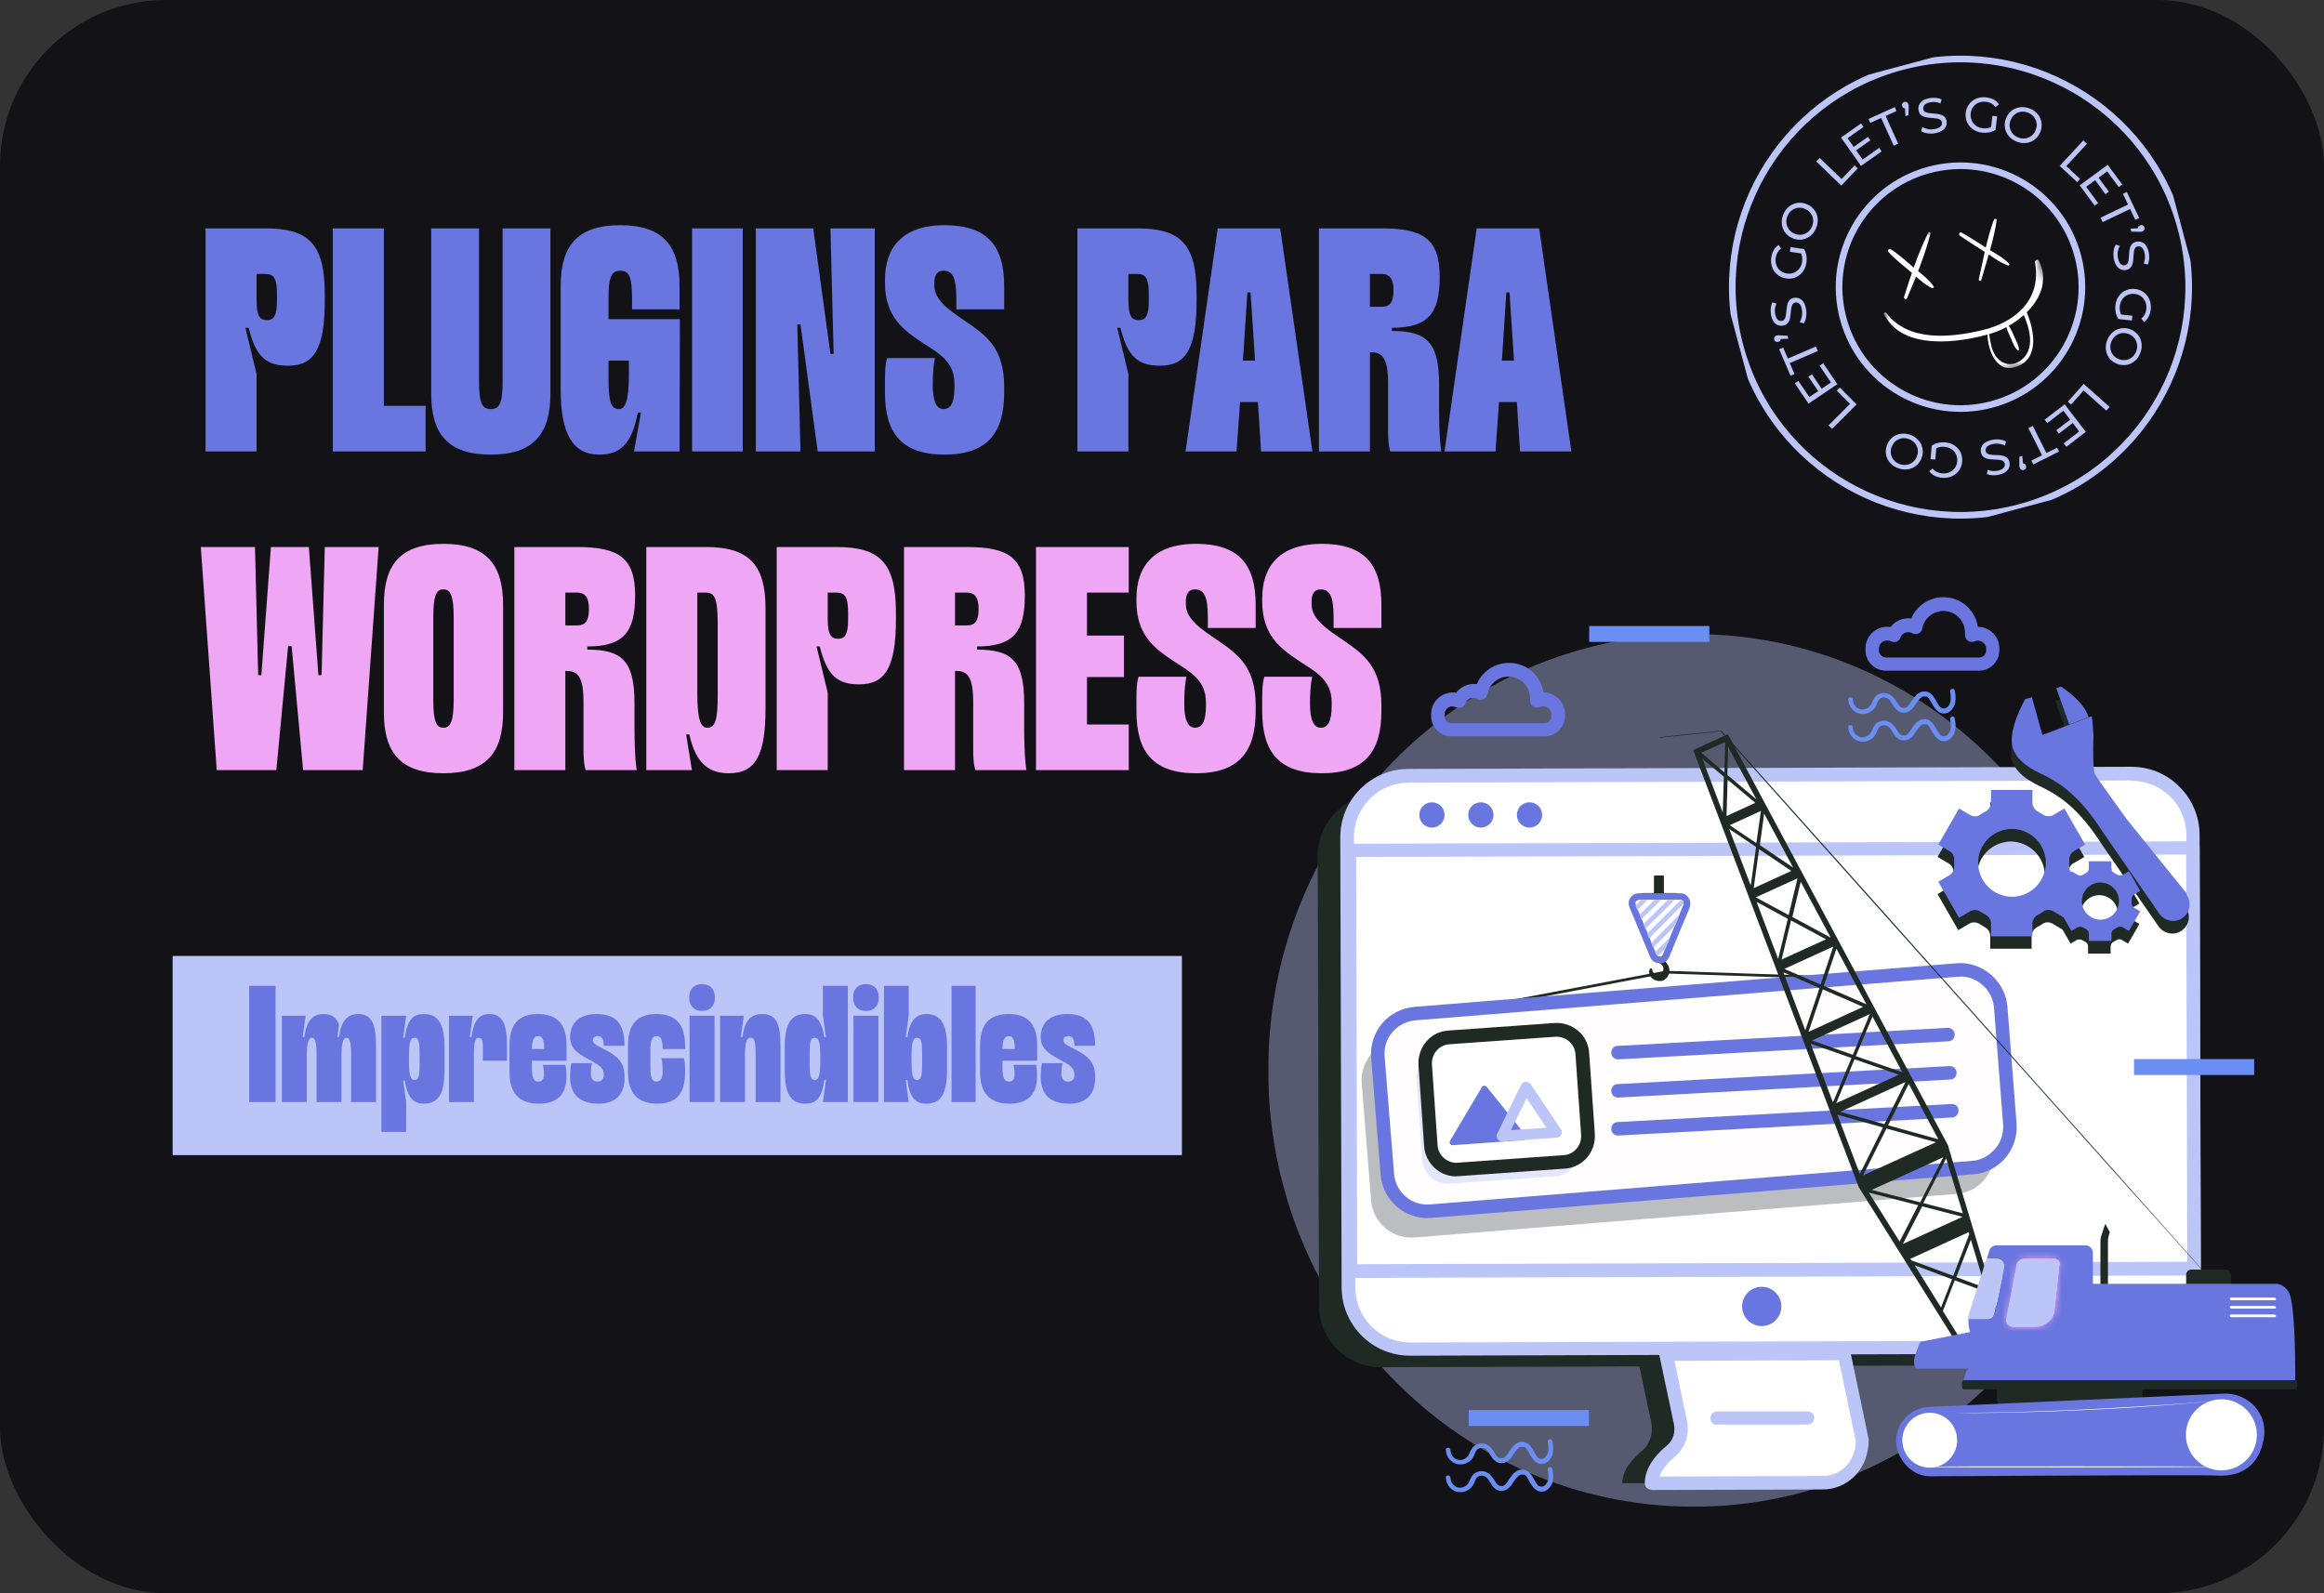 <svg width="350" height="240" viewBox="0 0 350 240" fill="none" xmlns="http://www.w3.org/2000/svg">
<rect x="0" y="0" width="350" height="240" fill="#333333" stroke="none"/>
<g clip-path="url(#clip0_256_2304)">
<rect width="350" height="240" rx="25" fill="#131217"/>
<path d="M43.392 55.088C40.128 55.088 38.544 53.792 37.44 49.376H36.96L38.64 56.336V68H30.96V34.4H39.936C46.416 34.4 48.912 36.656 48.912 44.288V45.248C48.912 52.4 47.376 55.088 43.392 55.088ZM38.64 41.264V45.2C38.64 47.84 39.264 48.224 40.224 48.224C41.28 48.224 41.712 47.504 41.712 45.248V44.288C41.712 41.888 41.232 41.264 39.936 41.264H38.64ZM64.1 61.136V68H50.132V34.4H57.812V61.136H64.1ZM64.941 59.312V34.4H72.141V57.392C72.141 60.8 72.621 61.616 73.917 61.616C75.213 61.616 75.693 60.8 75.693 57.392V34.4H82.893V59.312C82.893 65.312 80.397 68.48 73.917 68.48C67.389 68.48 64.941 65.312 64.941 59.312ZM102.391 48.08L102.343 68H95.479L96.535 62.144H96.055C95.143 67.088 93.223 68.48 90.247 68.48C86.119 68.48 84.439 65.12 84.439 58.688V43.088C84.439 37.088 86.887 33.92 93.415 33.92C99.895 33.92 102.343 37.088 102.343 43.088V46.592H95.191V45.008C95.191 41.6 94.711 40.784 93.415 40.784C92.119 40.784 91.639 41.6 91.639 45.008V48.08H102.391ZM91.639 54.32V56.768C91.639 60.656 92.023 61.616 93.223 61.616C94.039 61.616 94.711 60.704 94.711 56.528V54.32H91.639ZM104.227 68V34.4H111.859V68H104.227ZM122.475 34.4L125.067 53.312H125.547L125.067 34.4H131.739V68H123.147L120.555 48.848H120.075L120.555 68H113.835V34.4H122.475ZM140.478 58.016C140.478 60.416 141.006 61.616 142.11 61.616C143.166 61.616 143.742 60.704 143.742 58.304V57.824C143.742 54.512 141.534 53.312 138.942 51.632C136.11 49.76 133.278 47.744 133.278 42.608V42.128C133.278 37.472 135.726 33.92 142.254 33.92C148.734 33.92 151.23 37.088 151.23 43.088V46.592H144.03V45.008C144.03 41.6 143.358 40.784 142.062 40.784C141.15 40.784 140.718 41.456 140.718 42.56V43.04C140.718 45.296 143.118 46.832 145.662 48.56C148.59 50.576 151.23 52.544 151.23 58.208V59.168C151.23 65.168 148.734 68.48 142.254 68.48C135.726 68.48 133.278 65.168 133.278 59.168V57.056C133.278 54.56 133.614 53.936 133.614 53.936H140.814C140.814 53.936 140.478 55.04 140.478 58.016ZM174.689 55.088C171.425 55.088 169.841 53.792 168.737 49.376H168.257L169.937 56.336V68H162.257V34.4H171.233C177.713 34.4 180.209 36.656 180.209 44.288V45.248C180.209 52.4 178.673 55.088 174.689 55.088ZM169.937 41.264V45.2C169.937 47.84 170.561 48.224 171.521 48.224C172.577 48.224 173.009 47.504 173.009 45.248V44.288C173.009 41.888 172.529 41.264 171.233 41.264H169.937ZM189.923 68L189.443 60.56H186.755L186.227 68H178.547L183.395 34.4H192.803L197.651 68H189.923ZM187.187 54.32H189.011L188.339 44.048H187.859L187.187 54.32ZM216.728 57.92V61.424C216.728 66.368 217.064 68 217.064 68H209.384C209.384 68 209.048 67.328 209.048 64.88V57.728C209.048 53.888 208.136 53.072 206.552 53.072H206.312V68H198.632V34.4H208.088C214.376 34.4 216.824 36.032 216.824 41.696C216.824 47.216 215.096 49.376 209.624 49.376V49.856C214.808 49.856 216.728 51.488 216.728 57.92ZM206.312 46.208H208.088C209.384 46.208 209.864 45.488 209.864 43.712C209.864 42.128 209.384 41.264 208.088 41.264H206.312V46.208ZM228.923 68L228.443 60.56H225.755L225.227 68H217.547L222.395 34.4H231.803L236.651 68H228.923ZM226.187 54.32H228.011L227.339 44.048H226.859L226.187 54.32Z" fill="#6976DF"/>
<path d="M45.648 116L43.92 97.328H43.392L41.616 116H32.64L30.24 82.4H38.4L38.88 101.696H39.36L40.8 82.4H46.512L47.952 101.696H48.432L48.912 82.4H57.024L54.624 116H45.648ZM66.79 81.92C73.27 81.92 75.766 85.088 75.766 91.088V107.312C75.766 113.312 73.27 116.48 66.79 116.48C60.262 116.48 57.814 113.312 57.814 107.312V91.088C57.814 85.088 60.262 81.92 66.79 81.92ZM68.326 105.392V93.008C68.326 89.6 67.798 88.784 66.79 88.784C65.734 88.784 65.254 89.6 65.254 93.008V105.392C65.254 108.8 65.734 109.616 66.79 109.616C67.798 109.616 68.326 108.8 68.326 105.392ZM95.556 105.92V109.424C95.556 114.368 95.892 116 95.892 116H88.212C88.212 116 87.876 115.328 87.876 112.88V105.728C87.876 101.888 86.964 101.072 85.38 101.072H85.14V116H77.46V82.4H86.916C93.204 82.4 95.652 84.032 95.652 89.696C95.652 95.216 93.924 97.376 88.452 97.376V97.856C93.636 97.856 95.556 99.488 95.556 105.92ZM85.14 94.208H86.916C88.212 94.208 88.692 93.488 88.692 91.712C88.692 90.128 88.212 89.264 86.916 89.264H85.14V94.208ZM115.287 91.568V106.688C115.287 113.6 113.895 116.48 109.767 116.48C106.887 116.48 104.775 115.088 103.815 110.624H103.335L104.199 116H97.335V82.4H106.311C112.791 82.4 115.287 85.088 115.287 91.568ZM108.087 104.768V93.968C108.087 90.08 107.607 89.264 106.311 89.264H105.015V104.528C105.015 108.704 105.639 109.616 106.503 109.616C107.655 109.616 108.087 108.656 108.087 104.768ZM129.408 103.088C126.144 103.088 124.56 101.792 123.456 97.376H122.976L124.656 104.336V116H116.976V82.4H125.952C132.432 82.4 134.928 84.656 134.928 92.288V93.248C134.928 100.4 133.392 103.088 129.408 103.088ZM124.656 89.264V93.2C124.656 95.84 125.28 96.224 126.24 96.224C127.296 96.224 127.728 95.504 127.728 93.248V92.288C127.728 89.888 127.248 89.264 125.952 89.264H124.656ZM154.244 105.92V109.424C154.244 114.368 154.58 116 154.58 116H146.9C146.9 116 146.564 115.328 146.564 112.88V105.728C146.564 101.888 145.652 101.072 144.068 101.072H143.828V116H136.148V82.4H145.604C151.892 82.4 154.34 84.032 154.34 89.696C154.34 95.216 152.612 97.376 147.14 97.376V97.856C152.324 97.856 154.244 99.488 154.244 105.92ZM143.828 94.208H145.604C146.9 94.208 147.38 93.488 147.38 91.712C147.38 90.128 146.9 89.264 145.604 89.264H143.828V94.208ZM169.991 82.4V89.264H163.703V95.744H169.271V101.984H163.703V109.136H169.991V116H156.023V82.4H169.991ZM178.353 106.016C178.353 108.416 178.881 109.616 179.985 109.616C181.041 109.616 181.617 108.704 181.617 106.304V105.824C181.617 102.512 179.409 101.312 176.817 99.632C173.985 97.76 171.153 95.744 171.153 90.608V90.128C171.153 85.472 173.601 81.92 180.129 81.92C186.609 81.92 189.105 85.088 189.105 91.088V94.592H181.905V93.008C181.905 89.6 181.233 88.784 179.937 88.784C179.025 88.784 178.593 89.456 178.593 90.56V91.04C178.593 93.296 180.993 94.832 183.537 96.56C186.465 98.576 189.105 100.544 189.105 106.208V107.168C189.105 113.168 186.609 116.48 180.129 116.48C173.601 116.48 171.153 113.168 171.153 107.168V105.056C171.153 102.56 171.489 101.936 171.489 101.936H178.689C178.689 101.936 178.353 103.04 178.353 106.016ZM197.291 106.016C197.291 108.416 197.819 109.616 198.923 109.616C199.979 109.616 200.555 108.704 200.555 106.304V105.824C200.555 102.512 198.347 101.312 195.755 99.632C192.923 97.76 190.091 95.744 190.091 90.608V90.128C190.091 85.472 192.539 81.92 199.067 81.92C205.547 81.92 208.043 85.088 208.043 91.088V94.592H200.843V93.008C200.843 89.6 200.171 88.784 198.875 88.784C197.963 88.784 197.531 89.456 197.531 90.56V91.04C197.531 93.296 199.931 94.832 202.475 96.56C205.403 98.576 208.043 100.544 208.043 106.208V107.168C208.043 113.168 205.547 116.48 199.067 116.48C192.539 116.48 190.091 113.168 190.091 107.168V105.056C190.091 102.56 190.427 101.936 190.427 101.936H197.627C197.627 101.936 197.291 103.04 197.291 106.016Z" fill="#EFA6F5"/>
<rect x="26" y="144" width="152" height="30" fill="#BBC5F7"/>
<path d="M37.525 166V148.5H41.5V166H37.525ZM51.054 154.375L50.804 156.225H51.054C51.429 153.4 52.604 152.75 53.954 152.75C56.104 152.75 56.629 154.425 56.629 157.775V166H52.879V158.775C52.879 156.75 52.579 156.325 52.204 156.325C51.829 156.325 51.429 156.725 51.429 158.9V166H47.679V158.775C47.679 156.75 47.379 156.325 46.979 156.325C46.604 156.325 46.204 156.725 46.204 158.9V166H42.454V153H46.029L45.579 156.225H45.829C46.204 153.4 47.379 152.75 48.729 152.75C49.954 152.75 50.704 153.275 51.054 154.375ZM61.169 170.5H57.444V153H61.169L60.719 156.3H60.969C61.344 153.475 62.319 152.75 63.819 152.75C65.969 152.75 66.945 154.175 66.945 157.775V161.225C66.945 164.825 65.969 166.25 63.819 166.25C62.319 166.25 61.344 165.35 60.969 162.775H60.719L61.169 166V170.5ZM63.194 158.775C63.194 156.75 63.02 156.325 62.395 156.325C61.944 156.325 61.594 156.725 61.594 158.9V160.1C61.594 162.275 61.944 162.675 62.395 162.675C63.02 162.675 63.194 162.25 63.194 160.225V158.775ZM76.35 159.775H72.725V157.825C72.725 156.675 72.55 156.325 72.1 156.325C71.6 156.325 71.375 156.725 71.375 158.9V166H67.625V153H71.2L70.75 156.225H71C71.375 153.65 72.175 152.75 73.75 152.75C75.75 152.75 76.35 154.4 76.35 157.525V159.775ZM81.078 162.925C81.653 162.925 81.927 162.55 81.927 161.85C81.927 161 81.752 160.4 81.752 160.4H85.127C85.127 160.4 85.302 160.925 85.302 161.8V162.175C85.302 164.875 83.903 166.25 81.153 166.25C78.127 166.25 76.728 164.6 76.728 161.475V157.525C76.728 154.4 78.002 152.75 81.028 152.75C84.052 152.75 85.328 154.4 85.328 157.525V159.775H80.103V160.725C80.103 162.5 80.403 162.925 81.078 162.925ZM81.052 156.075C80.502 156.075 80.153 156.425 80.103 158L81.953 158.025C81.953 156.45 81.603 156.075 81.052 156.075ZM85.859 162.2C85.859 161.025 86.034 160.15 86.034 160.15H89.134C89.134 160.15 88.984 160.85 88.984 161.725C88.984 162.4 89.259 162.925 89.984 162.925C90.534 162.925 90.934 162.625 90.934 161.875C90.959 160.9 90.259 160.45 88.984 159.75C87.609 158.975 85.859 158.275 85.859 156.225C85.859 154.3 87.034 152.75 89.859 152.75C92.684 152.75 94.059 154.125 94.059 157.525H90.934C90.934 156.45 90.609 156.075 90.034 156.075C89.509 156.075 89.284 156.35 89.284 156.675C89.284 157.325 90.084 157.55 91.184 158.15C92.959 159.1 94.059 159.975 94.059 162.175V162.425C94.059 164.95 92.584 166.25 90.159 166.25C87.534 166.25 85.859 165.1 85.859 162.2ZM103.174 160.95V161.475C103.174 164.6 101.999 166.25 98.999 166.25C95.974 166.25 94.574 164.6 94.574 161.475V157.525C94.574 154.4 95.849 152.75 98.874 152.75C101.874 152.75 103.174 154.4 103.174 157.525V158.025H99.799C99.799 156.425 99.424 156.075 98.899 156.075C98.299 156.075 97.949 156.45 97.949 158.275V160.725C97.949 162.525 98.274 162.925 98.874 162.925C99.474 162.925 99.799 162.4 99.799 161.425C99.799 160.225 99.624 159.4 99.624 159.4H102.999C102.999 159.4 103.174 159.95 103.174 160.95ZM105.731 148.25C107.056 148.25 107.656 149.125 107.656 150.15V150.375C107.656 151.375 107.056 152.275 105.731 152.275C104.406 152.275 103.806 151.375 103.806 150.375V150.15C103.806 149.125 104.406 148.25 105.731 148.25ZM107.606 153V166H103.856V153H107.606ZM117.546 166H113.796V158.775C113.796 156.75 113.571 156.325 113.046 156.325C112.546 156.325 112.196 156.725 112.196 158.9V166H108.446V153H112.021L111.571 156.225H111.821C112.196 153.4 113.321 152.75 114.796 152.75C117.071 152.75 117.546 154.425 117.546 157.775V166ZM123.933 148.5H127.683V166H123.933L124.408 162.7H124.133C123.783 165.525 122.808 166.25 121.308 166.25C119.133 166.25 118.183 164.825 118.183 161.225V157.775C118.183 154.175 119.133 152.75 121.283 152.75C122.808 152.75 123.758 153.65 124.133 156.225H124.383L123.933 153V148.5ZM121.933 160.225C121.933 162.25 122.108 162.675 122.733 162.675C123.183 162.675 123.533 162.275 123.533 160.1V158.9C123.533 156.725 123.183 156.325 122.733 156.325C122.108 156.325 121.933 156.75 121.933 158.775V160.225ZM130.413 148.25C131.738 148.25 132.338 149.125 132.338 150.15V150.375C132.338 151.375 131.738 152.275 130.413 152.275C129.088 152.275 128.488 151.375 128.488 150.375V150.15C128.488 149.125 129.088 148.25 130.413 148.25ZM132.288 153V166H128.538V153H132.288ZM136.853 148.5V153L136.403 156.225H136.653C137.028 153.65 138.003 152.75 139.503 152.75C141.653 152.75 142.628 154.175 142.628 157.775V161.225C142.628 164.825 141.653 166.25 139.503 166.25C138.003 166.25 137.028 165.525 136.653 162.7H136.403L136.853 166H133.128V148.5H136.853ZM138.878 160.225V158.775C138.878 156.75 138.703 156.325 138.078 156.325C137.628 156.325 137.278 156.725 137.278 158.9V160.1C137.278 162.275 137.628 162.675 138.078 162.675C138.703 162.675 138.878 162.25 138.878 160.225ZM146.934 148.5V166H143.309V148.5H146.934ZM151.952 162.925C152.527 162.925 152.802 162.55 152.802 161.85C152.802 161 152.627 160.4 152.627 160.4H156.002C156.002 160.4 156.177 160.925 156.177 161.8V162.175C156.177 164.875 154.777 166.25 152.027 166.25C149.002 166.25 147.602 164.6 147.602 161.475V157.525C147.602 154.4 148.877 152.75 151.902 152.75C154.927 152.75 156.202 154.4 156.202 157.525V159.775H150.977V160.725C150.977 162.5 151.277 162.925 151.952 162.925ZM151.927 156.075C151.377 156.075 151.027 156.425 150.977 158L152.827 158.025C152.827 156.45 152.477 156.075 151.927 156.075ZM156.733 162.2C156.733 161.025 156.908 160.15 156.908 160.15H160.008C160.008 160.15 159.858 160.85 159.858 161.725C159.858 162.4 160.133 162.925 160.858 162.925C161.408 162.925 161.808 162.625 161.808 161.875C161.833 160.9 161.133 160.45 159.858 159.75C158.483 158.975 156.733 158.275 156.733 156.225C156.733 154.3 157.908 152.75 160.733 152.75C163.558 152.75 164.933 154.125 164.933 157.525H161.808C161.808 156.45 161.483 156.075 160.908 156.075C160.383 156.075 160.158 156.35 160.158 156.675C160.158 157.325 160.958 157.55 162.058 158.15C163.833 159.1 164.933 159.975 164.933 162.175V162.425C164.933 164.95 163.458 166.25 161.033 166.25C158.408 166.25 156.733 165.1 156.733 162.2Z" fill="#6976DF"/>
<g clip-path="url(#clip1_256_2304)">
<g opacity="0.4">
<path d="M255.081 226.959C290.471 226.959 319.161 197.534 319.161 161.236C319.161 124.939 290.471 95.514 255.081 95.514C219.69 95.514 191 124.939 191 161.236C191 197.534 219.69 226.959 255.081 226.959Z" fill="#BBC5F7"/>
</g>
<path d="M316.536 119.305L207.684 119.629C202.564 119.644 198.426 123.813 198.442 128.941L198.642 196.691C198.657 201.818 202.82 205.963 207.94 205.948L316.791 205.624C321.911 205.609 326.049 201.44 326.034 196.312L325.833 128.562C325.818 123.435 321.655 119.29 316.536 119.305Z" fill="#1F2A24"/>
<path d="M325.839 130.427L198.812 130.805L198.999 194.176L326.027 193.798L325.839 130.427Z" fill="#1F2A24"/>
<path d="M273.297 203.849L246.498 203.93L248.684 214.269C249.008 215.85 248.522 217.512 247.308 218.526C245.932 219.702 244.312 221.445 244.312 223.432L270.139 223.351C273.418 223.351 276.049 220.512 276.049 217.026L273.297 203.849Z" fill="#1F2A24"/>
<path d="M260.91 202.47C262.542 202.47 263.865 201.145 263.865 199.511C263.865 197.876 262.542 196.551 260.91 196.551C259.278 196.551 257.955 197.876 257.955 199.511C257.955 201.145 259.278 202.47 260.91 202.47Z" fill="#1F2A24"/>
<path d="M211.24 127.382C212.291 127.382 213.143 126.528 213.143 125.476C213.143 124.423 212.291 123.57 211.24 123.57C210.19 123.57 209.338 124.423 209.338 125.476C209.338 126.528 210.19 127.382 211.24 127.382Z" fill="#1F2A24"/>
<path d="M218.608 127.382C219.658 127.382 220.51 126.528 220.51 125.476C220.51 124.423 219.658 123.57 218.608 123.57C217.557 123.57 216.705 124.423 216.705 125.476C216.705 126.528 217.557 127.382 218.608 127.382Z" fill="#1F2A24"/>
<path d="M225.935 127.382C226.986 127.382 227.837 126.528 227.837 125.476C227.837 124.423 226.986 123.57 225.935 123.57C224.884 123.57 224.032 124.423 224.032 125.476C224.032 126.528 224.884 127.382 225.935 127.382Z" fill="#1F2A24"/>
<path d="M320.94 116.535L212.088 116.858C206.969 116.873 202.831 121.043 202.846 126.17L203.047 193.92C203.062 199.048 207.224 203.192 212.344 203.177L321.196 202.854C326.315 202.838 330.453 198.669 330.438 193.541L330.238 125.792C330.222 120.664 326.06 116.519 320.94 116.535Z" fill="white"/>
<path d="M212.333 204.213C206.666 204.213 202.051 199.591 202.051 193.915L201.849 126.165C201.849 123.408 202.901 120.813 204.844 118.867C206.787 116.921 209.378 115.826 212.131 115.826L320.983 115.502C323.736 115.502 326.286 116.556 328.229 118.502C330.172 120.448 331.265 123.043 331.265 125.8L331.467 193.55C331.467 199.226 326.893 203.889 321.185 203.889L212.333 204.213ZM320.983 117.57L212.131 117.894C209.904 117.894 207.84 118.786 206.301 120.327C204.763 121.908 203.873 123.976 203.913 126.206L204.116 193.956C204.116 198.497 207.84 202.227 212.374 202.227L321.226 201.902C325.8 201.902 329.484 198.172 329.484 193.591L329.281 125.841C329.281 123.611 328.431 121.543 326.853 120.002C325.314 118.462 323.209 117.61 321.023 117.61L320.983 117.57Z" fill="#BBC5F7"/>
<path d="M330.243 127.697L203.216 128.074L203.404 191.445L330.431 191.068L330.243 127.697Z" fill="white"/>
<path d="M203.387 192.496C203.103 192.496 202.861 192.374 202.658 192.212C202.456 192.009 202.375 191.766 202.375 191.482L202.213 128.111C202.213 127.543 202.658 127.097 203.225 127.097L330.253 126.732C330.536 126.732 330.779 126.854 330.982 127.016C331.184 127.219 331.265 127.462 331.265 127.746L331.427 191.117C331.427 191.685 330.981 192.131 330.415 192.131L203.387 192.496ZM204.237 129.084L204.399 190.428L329.403 190.063L329.241 128.719L204.237 129.084Z" fill="#BBC5F7"/>
<path d="M277.709 203.849L250.911 203.93L253.097 214.269C253.42 215.85 252.935 217.512 251.72 218.526C250.344 219.702 248.725 221.445 248.725 223.432L274.551 223.351C277.83 223.351 280.461 220.512 280.461 217.026L277.709 203.849Z" fill="white"/>
<path d="M248.725 224.405C248.442 224.405 248.199 224.283 247.996 224.121C247.794 223.918 247.713 223.675 247.713 223.391C247.713 221.526 248.846 219.539 251.073 217.715C251.963 216.985 252.368 215.688 252.085 214.471L249.899 204.132C249.858 203.849 249.899 203.524 250.101 203.281C250.304 203.038 250.587 202.916 250.87 202.916L277.668 202.835C278.154 202.835 278.559 203.159 278.681 203.646L281.433 216.823C281.433 219.053 280.705 220.918 279.328 222.337C278.033 223.634 276.333 224.364 274.551 224.364L248.725 224.445V224.405ZM252.166 204.943L254.068 214.066C254.473 216.012 253.825 218.08 252.368 219.296C251.437 220.066 250.344 221.202 249.939 222.418L274.592 222.337C275.847 222.337 277.021 221.81 277.952 220.918C278.964 219.904 279.49 218.526 279.49 217.066L276.94 204.903L252.206 204.984L252.166 204.943Z" fill="#BBC5F7"/>
<path d="M258.603 214.634C258.036 214.634 257.591 214.188 257.591 213.62C257.591 213.052 258.036 212.606 258.603 212.606H272.204C272.771 212.606 273.216 213.012 273.216 213.58C273.216 214.147 272.771 214.593 272.204 214.593H258.603V214.634Z" fill="#BBC5F7"/>
<path d="M265.322 199.753C266.954 199.753 268.277 198.428 268.277 196.794C268.277 195.159 266.954 193.834 265.322 193.834C263.69 193.834 262.367 195.159 262.367 196.794C262.367 198.428 263.69 199.753 265.322 199.753Z" fill="#6976DF"/>
<path d="M215.653 124.665C216.703 124.665 217.555 123.812 217.555 122.759C217.555 121.707 216.703 120.854 215.653 120.854C214.602 120.854 213.75 121.707 213.75 122.759C213.75 123.812 214.602 124.665 215.653 124.665Z" fill="#6976DF"/>
<path d="M223.02 124.665C224.071 124.665 224.922 123.812 224.922 122.759C224.922 121.707 224.071 120.854 223.02 120.854C221.969 120.854 221.117 121.707 221.117 122.759C221.117 123.812 221.969 124.665 223.02 124.665Z" fill="#6976DF"/>
<path d="M230.347 124.665C231.398 124.665 232.25 123.812 232.25 122.759C232.25 121.707 231.398 120.854 230.347 120.854C229.296 120.854 228.444 121.707 228.444 122.759C228.444 123.812 229.296 124.665 230.347 124.665Z" fill="#6976DF"/>
<path d="M217.434 152.965C217.434 152.965 217.272 152.884 217.231 152.803C217.231 152.681 217.272 152.6 217.393 152.559L250.79 146.234L289.692 147.532C289.692 147.532 289.894 147.613 289.894 147.735C289.894 147.856 289.813 147.937 289.692 147.937L250.83 146.64L217.474 152.965H217.434Z" fill="#1F2A24"/>
<path d="M292.317 150.092L210.647 156.659C207.305 156.928 204.812 159.86 205.081 163.208L206.493 180.828C206.761 184.176 209.689 186.673 213.032 186.404L294.701 179.837C298.044 179.568 300.536 176.636 300.268 173.288L298.856 155.667C298.587 152.319 295.66 149.823 292.317 150.092Z" fill="#BCBDC1"/>
<path d="M302.686 169.304C302.848 171.291 302.038 173.116 300.702 174.291C299.731 175.183 298.516 175.751 297.14 175.873L215.491 182.441C212.131 182.684 209.176 180.17 208.933 176.846L207.516 159.249C207.233 155.884 209.742 152.965 213.102 152.681L294.752 146.113C298.071 145.87 301.026 148.383 301.309 151.708L302.159 162.696L302.686 169.304Z" fill="#FFFDFD"/>
<path d="M215.046 183.495C211.321 183.495 208.204 180.657 207.921 176.927L206.504 159.331C206.342 157.425 206.95 155.601 208.164 154.141C209.378 152.722 211.119 151.83 213.022 151.668L294.671 145.1C298.476 144.775 301.998 147.735 302.322 151.627L303.698 169.224C303.86 171.453 303.01 173.602 301.391 175.062C300.257 176.116 298.8 176.765 297.262 176.886L215.612 183.455C215.612 183.455 215.248 183.455 215.086 183.455L215.046 183.495ZM295.197 147.127C295.197 147.127 294.954 147.127 294.833 147.127L213.184 153.695C211.848 153.817 210.593 154.425 209.702 155.479C208.812 156.493 208.407 157.83 208.528 159.168L209.945 176.765C210.148 179.562 212.576 181.671 215.41 181.427L297.059 174.859C298.152 174.778 299.205 174.292 300.014 173.521C301.188 172.508 301.795 170.926 301.674 169.345L300.298 151.749C300.055 149.113 297.828 147.086 295.197 147.086V147.127Z" fill="#6976DF"/>
<path d="M243.665 159.574C243.139 159.574 242.694 159.168 242.653 158.601C242.653 158.033 243.058 157.547 243.625 157.547L293.335 154.83C293.335 154.83 293.335 154.83 293.375 154.83C293.902 154.83 294.347 155.236 294.387 155.803C294.387 156.371 293.983 156.857 293.416 156.857L243.706 159.574C243.706 159.574 243.706 159.574 243.665 159.574Z" fill="#6976DF"/>
<path d="M243.665 165.332C243.139 165.332 242.694 164.926 242.653 164.359C242.653 163.791 243.058 163.304 243.625 163.304L293.618 160.588C293.618 160.588 293.618 160.588 293.659 160.588C294.185 160.588 294.63 160.993 294.671 161.561C294.671 162.129 294.266 162.615 293.699 162.615L243.706 165.332C243.706 165.332 243.706 165.332 243.665 165.332Z" fill="#6976DF"/>
<path d="M243.665 171.047C243.139 171.047 242.694 170.642 242.653 170.074C242.653 169.507 243.058 169.02 243.625 169.02L293.902 166.304C294.59 166.304 294.954 166.709 294.954 167.277C294.954 167.844 294.549 168.331 293.983 168.331L243.706 171.047C243.706 171.047 243.706 171.047 243.665 171.047Z" fill="#6976DF"/>
<path d="M293.497 172.751L260.424 110.962L260.222 110.597L255 112.989L279.936 178.833L294.792 202.511H295.076L295.4 202.43H295.683L292.606 197.484L294.388 192.862L299.124 194.605L301.229 201.538H301.472L301.796 201.457H302.079L293.416 172.711L293.497 172.751ZM295.602 182.766L289.651 181.225L293.092 174.495L295.602 182.766ZM289.166 181.104L281.879 179.239L292.647 174.333L289.166 181.144V181.104ZM291.918 171.616L284.348 169.508L287.465 163.264L291.918 171.616ZM283.822 169.346L277.143 167.481L286.98 162.98L283.822 169.305V169.346ZM286.494 161.521L279.491 159.088L282.001 153.128L286.494 161.521ZM279.045 158.885L272.892 156.736L281.596 152.763L279.045 158.885ZM281.029 151.263L274.674 148.506L276.576 142.911L281.069 151.263H281.029ZM274.188 148.303L268.723 145.952L276.09 142.586L274.188 148.303ZM275.645 141.208L269.937 138.126L271.192 132.815L275.686 141.208H275.645ZM270.018 130.666L265.039 127.301L265.687 122.557L270.018 130.626V130.666ZM264.513 127.017L260.505 124.301L265.201 122.152L264.513 126.977V127.017ZM260.262 112.502L264.513 120.408L260.141 116.719L260.262 112.502ZM259.453 122.395L256.376 114.286L259.615 117.003L259.453 122.395ZM259.655 116.313L256.214 113.394L259.817 111.772L259.696 116.313H259.655ZM260.141 117.408L264.351 120.936L260.02 122.922L260.182 117.408H260.141ZM260.424 124.868L264.472 127.585L263.663 133.383L260.424 124.868ZM264.918 127.909L269.775 131.193L264.108 133.788L264.918 127.95V127.909ZM270.706 132.329L269.371 137.843L264.432 135.167L270.666 132.329H270.706ZM264.553 135.856L269.249 138.41L267.792 144.451L264.553 135.856ZM269.735 138.654L274.997 141.492L268.318 144.532L269.735 138.654ZM268.601 146.479L274.026 148.83L271.88 155.196L268.601 146.519V146.479ZM274.512 149.033L280.584 151.668L272.366 155.439L274.512 149.073V149.033ZM272.69 157.223L278.843 159.372L276.05 166.062L272.69 157.223ZM279.329 159.574L285.968 161.886L276.536 166.183L279.288 159.574H279.329ZM276.738 167.927L283.579 169.832L280.098 176.846L276.738 167.967V167.927ZM284.106 169.994L291.554 172.062L280.584 177.049L284.106 169.994ZM281.434 179.644L288.882 181.55L286.089 187.023L281.434 179.603V179.644ZM289.449 181.712L295.562 183.293L286.575 187.388L289.489 181.712H289.449ZM292.323 196.957L288.356 190.591L293.983 192.699L292.323 196.957ZM294.145 192.172L287.87 189.861L287.708 189.618L296.493 185.604L296.574 185.928L294.145 192.213V192.172ZM294.63 192.375L296.816 186.739L299.002 193.997L294.63 192.375Z" fill="#1F2A24"/>
<path d="M249.94 140.194C249.94 140.194 249.94 140.032 249.94 139.667C249.94 139.302 249.94 138.815 249.94 138.126C249.94 136.788 249.94 134.802 249.94 132.288C249.94 127.22 249.94 119.962 249.94 111.083L249.98 111.042C252.854 110.718 255.971 110.394 259.25 110.069C266.294 117.976 274.593 127.22 283.417 137.113C297.14 152.519 309.568 166.426 318.554 176.522C323.048 181.549 326.691 185.644 329.201 188.482C330.456 189.902 331.427 190.996 332.075 191.726C332.399 192.091 332.642 192.375 332.804 192.577C332.642 192.375 332.358 192.091 332.034 191.726C331.387 190.996 330.375 189.902 329.12 188.482C326.61 185.685 322.967 181.59 318.433 176.562C309.446 166.467 296.978 152.56 283.255 137.194C274.431 127.341 266.173 118.057 259.129 110.15H259.169C255.891 110.515 252.774 110.84 249.899 111.123H249.94C249.94 119.962 249.94 127.22 249.94 132.288C249.94 134.802 249.94 136.788 249.94 138.126C249.94 138.775 249.94 139.302 249.94 139.667C249.94 139.991 249.94 140.194 249.94 140.194Z" fill="#1F2A24"/>
<path d="M250.466 131.882H249.211C249.144 131.882 249.09 131.936 249.09 132.003V134.923C249.09 134.99 249.144 135.044 249.211 135.044H250.466C250.533 135.044 250.588 134.99 250.588 134.923V132.003C250.588 131.936 250.533 131.882 250.466 131.882Z" fill="#1F2A24"/>
<path d="M252.368 135.572H247.511C247.227 135.572 246.984 135.328 246.984 135.045C246.984 134.761 247.227 134.518 247.511 134.518H252.368C252.652 134.518 252.895 134.761 252.895 135.045C252.895 135.328 252.652 135.572 252.368 135.572Z" fill="#1F2A24"/>
<path d="M250.264 144.289V143.6L249.535 143.924C249.535 144.167 249.535 144.451 249.535 144.694C249.535 144.735 249.535 144.775 249.535 144.816C249.535 144.897 249.657 144.897 249.697 144.938C250.021 145.059 250.304 145.302 250.426 145.586C250.588 145.87 250.588 146.519 249.94 146.762C249.373 146.965 248.847 146.438 248.847 146.194C248.847 146.073 248.847 145.911 248.685 145.87C248.442 145.87 248.361 146.194 248.361 146.357C248.361 147.411 249.373 147.735 249.819 147.776C250.102 147.776 250.385 147.776 250.628 147.614C251.033 147.37 251.316 146.965 251.397 146.519C251.64 145.14 250.183 144.41 250.264 144.329V144.289Z" fill="#1F2A24"/>
<path d="M250.871 143.964L253.988 136.463C254.271 135.774 253.785 135.044 253.057 135.044H246.823C246.094 135.044 245.608 135.774 245.892 136.463L249.009 143.964C249.373 144.815 250.547 144.815 250.911 143.964H250.871Z" fill="#FFFDFD"/>
<path d="M249.94 145.099C249.292 145.099 248.766 144.734 248.523 144.167L245.406 136.666C245.203 136.179 245.244 135.652 245.527 135.247C245.811 134.801 246.296 134.558 246.823 134.558H253.057C253.583 134.558 254.028 134.801 254.312 135.247C254.595 135.693 254.635 136.22 254.473 136.706L251.356 144.207C251.114 144.775 250.587 145.14 249.94 145.14V145.099ZM246.823 135.531C246.823 135.531 246.499 135.612 246.377 135.774C246.296 135.936 246.256 136.098 246.337 136.26L249.454 143.761C249.575 144.045 249.859 144.086 249.94 144.086C250.021 144.086 250.304 144.086 250.425 143.761L253.542 136.26C253.542 136.26 253.583 135.936 253.502 135.774C253.421 135.612 253.259 135.531 253.057 135.531H246.823Z" fill="#6976DF"/>
<path d="M247.147 135.571L246.337 136.382V136.463L246.58 137.112L248.118 135.571H247.106H247.147Z" fill="#BBC5F7"/>
<path d="M250.142 135.571H249.13L246.903 137.801L247.187 138.49L250.142 135.571Z" fill="#BBC5F7"/>
<path d="M252.287 139.423L252.976 137.72L248.685 142.058L248.968 142.747L252.287 139.423Z" fill="#BBC5F7"/>
<path d="M251.559 141.126L249.252 143.437L249.333 143.64C249.333 143.64 249.535 143.924 249.697 144.005L250.831 142.869L251.559 141.167V141.126Z" fill="#BBC5F7"/>
<path d="M252.166 135.571H251.154L247.511 139.22L247.794 139.91L252.166 135.571Z" fill="#BBC5F7"/>
<path d="M253.583 136.139C253.583 136.139 253.542 135.937 253.461 135.856C253.38 135.734 253.259 135.653 253.097 135.612L248.077 140.64L248.361 141.329L253.542 136.139H253.583Z" fill="#BBC5F7"/>
<path d="M330.01 191.239H335.232C335.678 191.239 336.001 191.604 336.001 192.01V194.402H329.241V192.01C329.241 191.564 329.606 191.239 330.01 191.239Z" fill="#1F2A24"/>
<path d="M317.421 193.631H316.328V187.023C316.328 186.739 316.369 186.455 316.45 186.171L317.016 184.428C317.016 184.428 317.057 184.428 317.097 184.428L317.745 185.604L317.583 186.131C317.502 186.414 317.462 186.698 317.462 187.023V193.672L317.421 193.631Z" fill="#1F2A24"/>
<path d="M344.786 194.847C344.462 194.077 343.774 193.55 342.964 193.388H315.195V188.725C315.195 188.117 314.709 187.59 314.061 187.59H300.662C300.176 187.59 299.731 187.914 299.61 188.36L299.205 189.617H300.703C301.067 189.617 301.391 189.779 301.593 190.023C301.795 190.306 301.917 190.631 301.836 190.955L300.419 197.767C300.298 198.294 299.852 198.659 299.286 198.659H296.452C296.452 199.104 296.452 199.55 296.533 199.956L296.695 200.645L289.327 202.105C289.327 202.105 289.125 202.226 289.085 202.348L288.396 204.213C288.396 204.213 288.315 204.375 288.315 204.497C288.154 205.105 288.315 206.159 288.639 206.159H296.493L296.128 206.565L295.683 207.943H345.676C345.676 203.443 345.555 196.712 344.786 194.807V194.847ZM310.134 190.59L309.406 197.28C309.406 197.28 309.406 197.442 309.406 197.523C309.122 198.902 307.868 199.834 306.491 199.834H303.212C302.565 199.834 302.079 199.226 302.241 198.577L303.779 190.509C303.9 189.982 304.346 189.617 304.872 189.617H309.365C309.608 189.617 309.851 189.739 310.013 189.901C310.175 190.063 310.256 190.306 310.215 190.55L310.134 190.59Z" fill="#6976DF"/>
<path d="M322.4 211.268L301.107 211.552C301.107 211.552 300.743 211.146 300.743 210.984V208.592C300.743 208.592 300.865 208.349 300.986 208.349H322.4C322.4 208.349 322.643 208.47 322.643 208.592V210.984C322.643 210.984 322.522 211.227 322.4 211.227V211.268Z" fill="#1F2A24"/>
<path d="M310.134 190.59L309.405 197.28C309.405 197.28 309.405 197.442 309.405 197.523C309.122 198.902 307.867 199.834 306.491 199.834H303.212C302.564 199.834 302.078 199.226 302.24 198.578L303.779 190.509C303.9 189.982 304.345 189.617 304.872 189.617H309.365C309.608 189.617 309.851 189.739 310.013 189.901C310.175 190.063 310.256 190.306 310.215 190.55L310.134 190.59Z" fill="#EFA6F5"/>
<mask id="mask0_256_2304" style="mask-type:luminance" maskUnits="userSpaceOnUse" x="302" y="189" width="9" height="11">
<path d="M310.134 190.59L309.405 197.28C309.405 197.28 309.405 197.442 309.405 197.523C309.122 198.902 307.867 199.834 306.491 199.834H303.212C302.564 199.834 302.078 199.226 302.24 198.578L303.779 190.509C303.9 189.982 304.345 189.617 304.872 189.617H309.365C309.608 189.617 309.851 189.739 310.013 189.901C310.175 190.063 310.256 190.306 310.215 190.55L310.134 190.59Z" fill="white"/>
</mask>
<g mask="url(#mask0_256_2304)">
<path d="M299.569 188.361L296.573 197.686C296.33 198.416 296.29 199.227 296.452 199.997L297.747 205.957H315.194V188.685C315.194 188.077 314.708 187.55 314.061 187.55H300.662C300.176 187.55 299.731 187.874 299.609 188.32L299.569 188.361Z" fill="#EFA6F5"/>
</g>
<path d="M303.131 199.835C302.483 199.835 301.997 199.227 302.159 198.619L303.698 190.55C303.819 190.023 304.264 189.658 304.791 189.658H309.284C309.527 189.658 309.77 189.78 309.932 189.942C310.093 190.104 310.174 190.347 310.134 190.591L309.405 197.281C309.405 197.281 309.405 197.443 309.405 197.524C309.122 198.902 307.867 199.835 306.491 199.835H303.212H303.131Z" fill="#BBC5F7"/>
<path d="M296.371 198.74C296.371 198.416 296.452 198.091 296.573 197.767L299.164 189.658H300.662C301.026 189.658 301.35 189.82 301.553 190.064C301.755 190.347 301.876 190.672 301.795 190.996L300.379 197.808C300.257 198.335 299.812 198.7 299.245 198.7H296.371V198.74Z" fill="#BBC5F7"/>
<path d="M345.717 209.282H295.723C295.359 209.282 295.359 207.903 295.723 207.903H345.717C346.081 207.903 346.081 209.282 345.717 209.282Z" fill="#1F2A24"/>
<path d="M290.623 222.378C287.87 222.378 285.562 219.742 285.562 216.985C285.562 214.228 287.991 211.917 290.704 211.917L334.827 209.93C337.094 209.809 339.28 210.985 340.373 213.012C340.94 214.066 341.223 215.445 340.859 217.107C339.685 222.459 335.273 222.378 333.532 222.256C331.791 222.134 290.582 222.378 290.582 222.378H290.623Z" fill="#6976DF"/>
<path d="M290.622 221.08C292.903 221.08 294.751 219.228 294.751 216.944C294.751 214.66 292.903 212.809 290.622 212.809C288.342 212.809 286.493 214.66 286.493 216.944C286.493 219.228 288.342 221.08 290.622 221.08Z" fill="white"/>
<path d="M334.544 221.485C337.495 221.485 339.887 219.089 339.887 216.133C339.887 213.177 337.495 210.781 334.544 210.781C331.593 210.781 329.2 213.177 329.2 216.133C329.2 219.089 331.593 221.485 334.544 221.485Z" fill="white"/>
<path d="M335.152 210.944C335.152 210.944 335.152 210.944 335.03 210.944C334.949 210.944 334.828 210.944 334.706 210.944C334.382 210.944 333.978 211.025 333.411 211.066C332.277 211.188 330.658 211.309 328.634 211.471C324.586 211.796 319.04 212.201 312.847 212.444C306.694 212.728 301.107 212.809 297.059 212.85C295.035 212.85 293.416 212.85 292.283 212.85C291.716 212.85 291.271 212.85 290.987 212.85C290.825 212.85 290.744 212.85 290.663 212.85C290.582 212.85 290.542 212.85 290.542 212.85C290.542 212.85 290.542 212.85 290.663 212.85C290.744 212.85 290.866 212.85 290.987 212.85C291.311 212.85 291.716 212.85 292.283 212.85C293.416 212.85 295.076 212.85 297.059 212.809C301.107 212.769 306.694 212.647 312.847 212.363C319 212.08 324.586 211.715 328.634 211.431C330.658 211.269 332.277 211.147 333.411 211.066C333.978 211.025 334.423 210.985 334.706 210.944C334.868 210.944 334.949 210.944 335.03 210.944C335.111 210.944 335.152 210.944 335.152 210.944Z" fill="white"/>
<path d="M333.451 220.958C333.451 220.958 323.858 221.039 312.037 221.039C300.217 221.039 290.623 221.039 290.623 220.958C290.623 220.877 300.217 220.877 312.037 220.877C323.858 220.877 333.451 220.877 333.451 220.958Z" fill="white"/>
<path d="M342.559 195.862H336.001C336.001 195.862 335.799 195.78 335.799 195.659C335.799 195.537 335.88 195.456 336.001 195.456H342.559C342.559 195.456 342.761 195.537 342.761 195.659C342.761 195.78 342.681 195.862 342.559 195.862Z" fill="#FFFDFD"/>
<path d="M342.559 197.118H336.001C336.001 197.118 335.799 197.037 335.799 196.916C335.799 196.794 335.88 196.713 336.001 196.713H342.559C342.559 196.713 342.761 196.794 342.761 196.916C342.761 197.037 342.681 197.118 342.559 197.118Z" fill="#FFFDFD"/>
<path d="M342.559 198.415H336.001C336.001 198.415 335.799 198.334 335.799 198.212C335.799 198.091 335.88 198.01 336.001 198.01H342.559C342.559 198.01 342.761 198.091 342.761 198.212C342.761 198.334 342.681 198.415 342.559 198.415Z" fill="#FFFDFD"/>
<g opacity="0.4">
<path d="M236.985 160.871L237.836 173.034C237.997 175.183 236.378 177.048 234.233 177.17L222.129 178.021L220.591 158.155L232.816 157.303C234.961 157.141 236.824 158.763 236.945 160.912L236.985 160.871Z" fill="#BBC5F7"/>
</g>
<g opacity="0.4">
<path d="M222.17 178.021L218.324 178.305C216.179 178.467 214.317 176.845 214.195 174.696L213.345 162.533C213.183 160.384 214.802 158.519 216.948 158.398L220.672 158.154L222.21 178.021H222.17Z" fill="#BBC5F7"/>
</g>
<path d="M234.121 155.19L218.211 156.312C216.071 156.463 214.457 158.324 214.608 160.469L215.462 172.602C215.612 174.746 217.47 176.362 219.611 176.211L235.521 175.088C237.662 174.937 239.275 173.076 239.124 170.932L238.271 158.799C238.12 156.655 236.262 155.039 234.121 155.19Z" fill="white"/>
<path d="M219.336 177.21C218.162 177.21 217.029 176.805 216.138 175.994C215.167 175.143 214.559 173.967 214.478 172.629L213.628 160.465C213.547 159.168 213.952 157.911 214.802 156.898C215.652 155.884 216.826 155.316 218.162 155.235L234.111 154.1C235.407 154.019 236.662 154.424 237.674 155.276C238.686 156.127 239.252 157.303 239.333 158.641L240.184 170.804C240.265 172.102 239.86 173.359 239.01 174.372C238.16 175.345 236.986 175.954 235.65 176.035L219.7 177.17C219.7 177.17 219.458 177.17 219.336 177.17V177.21ZM234.435 156.168C234.435 156.168 234.314 156.168 234.233 156.168L218.284 157.303C217.514 157.344 216.826 157.708 216.341 158.276C215.855 158.844 215.612 159.574 215.652 160.344L216.502 172.507C216.543 173.278 216.907 173.967 217.474 174.453C218.041 174.94 218.81 175.224 219.538 175.143L235.488 174.007C236.257 173.967 236.945 173.602 237.431 173.034C237.917 172.467 238.16 171.737 238.119 170.967L237.269 158.803C237.228 158.033 236.864 157.344 236.297 156.857C235.771 156.411 235.123 156.168 234.435 156.168Z" fill="#1F2A24"/>
<path d="M233.788 160.749C234.638 160.749 235.327 160.06 235.327 159.209C235.327 158.358 234.638 157.668 233.788 157.668C232.939 157.668 232.25 158.358 232.25 159.209C232.25 160.06 232.939 160.749 233.788 160.749Z" fill="white"/>
<path d="M223.87 163.669L229.781 171.048C229.983 171.291 229.781 171.697 229.497 171.737L218.77 172.508C218.446 172.508 218.203 172.183 218.365 171.859L223.182 163.75C223.344 163.507 223.668 163.466 223.87 163.709V163.669Z" fill="#6976DF"/>
<path d="M234.435 171.372L226.258 171.94C225.975 171.94 225.691 171.818 225.529 171.575C225.367 171.332 225.327 171.007 225.489 170.764L229.092 163.385C229.334 162.858 230.185 162.817 230.508 163.304L235.083 170.115C235.245 170.359 235.285 170.683 235.123 170.926C235.002 171.169 234.718 171.372 234.435 171.372ZM227.553 170.237L232.897 169.872L229.901 165.412L227.553 170.237Z" fill="#BBC5F7"/>
<path d="M329.241 136.544L320.173 125.313C318.352 122.8 315.437 118.745 315.316 118.38C315.113 117.853 315.073 114.204 315.154 113.312C315.235 112.42 314.911 109.785 314.911 109.785L307.463 112.623L305.884 106.906L304.872 107.231C304.872 107.231 302.16 111.893 303.01 114.569C303.86 117.245 307.382 118.421 308.232 118.948C309.122 119.475 312.401 120.894 316.125 126.57L316.733 127.462L318.23 129.652L325.112 139.585C325.922 140.68 327.46 140.964 328.553 140.193C329.727 139.382 330.01 137.761 329.12 136.585L329.241 136.544Z" fill="#1F2A24"/>
<path d="M311.47 111.042L309.527 105.568L310.216 105.325C310.216 105.325 313.656 107.434 314.385 109.947L311.47 111.042Z" fill="#1F2A24"/>
<path d="M291.797 134.679L294.914 140.112L296.574 139.139C297.059 138.855 297.667 138.896 298.112 139.18C298.355 139.342 298.638 139.504 298.921 139.666C299.407 139.909 299.731 140.437 299.731 141.004V142.91H305.965V141.004C305.965 140.437 306.289 139.95 306.775 139.666C307.058 139.545 307.341 139.382 307.584 139.18C308.07 138.855 308.637 138.855 309.123 139.139L310.782 140.112L313.899 134.679L312.24 133.706C311.754 133.422 311.47 132.895 311.511 132.328C311.511 132.165 311.511 132.003 311.511 131.882C311.511 131.76 311.511 131.557 311.511 131.436C311.511 130.868 311.754 130.341 312.24 130.057L313.899 129.084L310.782 123.651L309.123 124.624C308.637 124.908 308.03 124.867 307.584 124.584C307.341 124.421 307.058 124.259 306.775 124.097C306.289 123.854 305.965 123.327 305.965 122.759V120.854H299.731V122.759C299.731 123.327 299.407 123.813 298.921 124.097C298.638 124.219 298.395 124.381 298.112 124.584C297.626 124.908 297.059 124.908 296.574 124.624L294.914 123.651L291.797 129.084L293.457 130.057C293.942 130.341 294.226 130.868 294.185 131.436C294.185 131.598 294.185 131.76 294.185 131.882C294.185 132.003 294.185 132.206 294.185 132.328C294.185 132.895 293.942 133.422 293.457 133.706L291.797 134.679ZM297.748 131.882C297.748 129.044 300.055 126.773 302.848 126.773C305.641 126.773 307.949 129.084 307.949 131.882C307.949 134.679 305.641 136.99 302.848 136.99C300.055 136.99 297.748 134.679 297.748 131.882Z" fill="#1F2A24"/>
<path d="M310.134 139.18L311.834 142.14L312.725 141.613C313.008 141.45 313.332 141.491 313.575 141.613C313.737 141.694 313.858 141.775 314.02 141.856C314.303 141.978 314.465 142.261 314.465 142.586V143.64H317.866V142.586C317.866 142.261 318.027 142.018 318.311 141.856C318.473 141.775 318.594 141.694 318.756 141.613C318.999 141.45 319.323 141.41 319.606 141.613L320.497 142.14L322.197 139.18L321.306 138.653C321.023 138.491 320.902 138.207 320.902 137.883C320.902 137.801 320.902 137.72 320.902 137.639C320.902 137.558 320.902 137.477 320.902 137.396C320.902 137.072 321.023 136.788 321.306 136.626L322.197 136.099L320.497 133.139L319.606 133.666C319.323 133.828 318.999 133.788 318.756 133.666C318.635 133.585 318.473 133.504 318.311 133.423C318.027 133.301 317.866 133.017 317.866 132.693V131.639H314.465V132.693C314.465 133.017 314.303 133.26 314.02 133.423C313.858 133.504 313.737 133.585 313.575 133.666C313.332 133.828 313.008 133.869 312.725 133.666L311.834 133.139L310.134 136.099L311.024 136.626C311.308 136.788 311.429 137.072 311.429 137.396C311.429 137.477 311.429 137.558 311.429 137.639C311.429 137.72 311.429 137.801 311.429 137.883C311.429 138.207 311.308 138.491 311.024 138.653L310.134 139.18ZM313.372 137.639C313.372 136.099 314.627 134.842 316.165 134.842C317.704 134.842 318.959 136.099 318.959 137.639C318.959 139.18 317.704 140.437 316.165 140.437C314.627 140.437 313.372 139.18 313.372 137.639Z" fill="#1F2A24"/>
<path d="M329.362 134.639L320.295 123.408C318.473 120.894 315.558 116.84 315.437 116.475C315.234 115.948 315.194 112.299 315.275 111.407C315.356 110.515 315.032 107.88 315.032 107.88L307.584 110.718L306.005 105.001L304.993 105.325C304.993 105.325 302.281 109.988 303.131 112.664C303.981 115.34 307.503 116.516 308.353 117.043C309.243 117.57 312.522 118.989 316.246 124.665L316.854 125.557L318.351 127.746L325.233 137.68C326.043 138.775 327.581 139.058 328.674 138.288C329.848 137.477 330.131 135.855 329.241 134.68L329.362 134.639Z" fill="#6976DF"/>
<path d="M311.632 109.137L309.688 103.663L310.377 103.42C310.377 103.42 313.817 105.528 314.546 108.042L311.632 109.137Z" fill="#6976DF"/>
<path d="M291.918 132.815L295.035 138.248L296.695 137.275C297.18 136.991 297.788 137.032 298.233 137.315C298.476 137.478 298.759 137.64 299.043 137.802C299.528 138.045 299.852 138.572 299.852 139.14V141.045H306.086V139.14C306.086 138.572 306.41 138.086 306.896 137.802C307.179 137.68 307.462 137.518 307.705 137.315C308.191 136.991 308.758 136.991 309.244 137.275L310.903 138.248L314.02 132.815L312.361 131.842C311.875 131.558 311.592 131.031 311.632 130.463C311.632 130.301 311.632 130.139 311.632 130.017C311.632 129.896 311.632 129.693 311.632 129.571C311.632 129.004 311.875 128.477 312.361 128.193L314.02 127.22L310.903 121.787L309.244 122.76C308.758 123.044 308.151 123.003 307.705 122.719C307.462 122.557 307.179 122.395 306.896 122.233C306.41 121.99 306.086 121.462 306.086 120.895V118.989H299.852V120.895C299.852 121.462 299.528 121.949 299.043 122.233C298.759 122.354 298.516 122.517 298.233 122.719C297.747 123.044 297.18 123.044 296.695 122.76L295.035 121.787L291.918 127.22L293.578 128.193C294.063 128.477 294.347 129.004 294.306 129.571C294.306 129.734 294.306 129.896 294.306 130.017C294.306 130.139 294.306 130.342 294.306 130.463C294.306 131.031 294.063 131.558 293.578 131.842L291.918 132.815ZM297.909 129.977C297.909 127.139 300.216 124.868 303.01 124.868C305.803 124.868 308.11 127.179 308.11 129.977C308.11 132.774 305.803 135.085 303.01 135.085C300.216 135.085 297.909 132.774 297.909 129.977Z" fill="#6976DF"/>
<path d="M310.256 137.275L311.956 140.234L312.847 139.707C313.13 139.545 313.454 139.586 313.697 139.707C313.859 139.788 313.98 139.87 314.142 139.951C314.425 140.072 314.587 140.356 314.587 140.68V141.735H317.988V140.68C317.988 140.356 318.15 140.113 318.433 139.951C318.595 139.87 318.716 139.788 318.878 139.707C319.121 139.545 319.445 139.505 319.728 139.707L320.619 140.234L322.319 137.275L321.428 136.748C321.145 136.585 321.024 136.302 321.024 135.977C321.024 135.896 321.024 135.815 321.024 135.734C321.024 135.653 321.024 135.572 321.024 135.491C321.024 135.166 321.145 134.883 321.428 134.72L322.319 134.193L320.619 131.234L319.728 131.761C319.445 131.923 319.121 131.882 318.878 131.761C318.757 131.68 318.595 131.598 318.433 131.517C318.15 131.396 317.988 131.112 317.988 130.788V129.733H314.587V130.788C314.587 131.112 314.425 131.355 314.142 131.517C313.98 131.598 313.859 131.68 313.697 131.761C313.454 131.923 313.13 131.963 312.847 131.761L311.956 131.234L310.256 134.193L311.146 134.72C311.43 134.883 311.551 135.166 311.551 135.491C311.551 135.572 311.551 135.653 311.551 135.734C311.551 135.815 311.551 135.896 311.551 135.977C311.551 136.302 311.43 136.585 311.146 136.748L310.256 137.275ZM313.535 135.734C313.535 134.193 314.79 132.936 316.328 132.936C317.866 132.936 319.121 134.193 319.121 135.734C319.121 137.275 317.866 138.532 316.328 138.532C314.79 138.532 313.535 137.275 313.535 135.734Z" fill="#6976DF"/>
<path d="M232.614 110.92H218.567C216.867 110.92 215.531 109.542 215.531 107.839V107.555C215.531 105.568 217.353 104.028 219.296 104.352C219.984 103.419 221.199 102.892 222.413 103.055C223.223 101.149 225.085 99.852 227.271 99.852C229.902 99.852 232.088 101.798 232.452 104.311C234.233 104.311 235.691 105.771 235.691 107.555V107.839C235.691 109.542 234.314 110.92 232.655 110.92H232.614ZM218.77 106.379C218.082 106.379 217.555 106.947 217.555 107.596V107.879C217.555 108.447 218.001 108.934 218.567 108.934H232.614C233.181 108.934 233.626 108.488 233.626 107.879V107.596C233.626 106.744 232.695 106.095 231.885 106.501C231.562 106.663 231.157 106.623 230.873 106.42C230.59 106.217 230.428 105.852 230.428 105.487C230.428 105.366 230.428 105.285 230.428 105.163C230.428 103.379 228.971 101.919 227.19 101.919C225.611 101.919 224.275 103.055 223.992 104.595C223.951 104.92 223.708 105.203 223.425 105.325C223.142 105.447 222.777 105.447 222.494 105.285C221.806 104.879 220.956 105.244 220.713 105.933C220.632 106.217 220.389 106.46 220.146 106.541C219.863 106.663 219.579 106.623 219.296 106.541C219.134 106.46 218.932 106.42 218.729 106.42L218.77 106.379Z" fill="#6976DF"/>
<path d="M298.072 101.028H284.025C282.325 101.028 280.948 99.649 280.948 97.946V97.662C280.948 95.676 282.77 94.135 284.713 94.459C285.401 93.527 286.616 93 287.83 93.162C288.64 91.256 290.542 89.959 292.688 89.959C295.319 89.959 297.505 91.905 297.869 94.419C299.65 94.419 301.108 95.879 301.108 97.662V97.946C301.108 99.649 299.731 101.028 298.031 101.028H298.072ZM284.187 96.487C283.499 96.487 282.972 97.014 282.972 97.703V97.987C282.972 98.554 283.458 99.041 284.025 99.041H298.072C298.638 99.041 299.124 98.595 299.124 97.987V97.703C299.124 96.852 298.152 96.243 297.383 96.608C297.06 96.77 296.695 96.73 296.371 96.527C296.088 96.325 295.926 95.96 295.926 95.595C295.926 95.473 295.926 95.392 295.926 95.27C295.926 93.486 294.469 92.027 292.688 92.027C291.109 92.027 289.773 93.162 289.49 94.703C289.449 95.027 289.206 95.311 288.923 95.433C288.599 95.554 288.275 95.554 287.992 95.392C287.304 94.987 286.454 95.351 286.211 96.041C286.13 96.325 285.887 96.527 285.644 96.649C285.361 96.77 285.077 96.73 284.794 96.608C284.632 96.527 284.43 96.487 284.227 96.487H284.187Z" fill="#6976DF"/>
<path d="M239.334 96.689H257.429V94.297H239.334V96.689Z" fill="#6B8EF2"/>
<path d="M321.388 161.926H339.482V159.534H321.388V161.926Z" fill="#6B8EF2"/>
<path d="M221.198 214.796H239.293V212.404H221.198V214.796Z" fill="#6B8EF2"/>
<path d="M278.357 105.325C278.357 106.338 279.086 107.312 280.098 107.514C281.11 107.717 282.162 107.19 282.567 106.257C282.769 105.852 282.85 105.365 283.296 105.163C283.619 105.001 284.024 105.041 284.348 105.244C284.631 105.447 284.834 105.771 284.996 106.055C285.198 106.379 285.401 106.744 285.724 106.987C286.332 107.514 287.141 107.474 287.748 106.987C287.991 106.784 288.234 106.501 288.396 106.217C288.477 106.095 288.598 105.933 288.679 105.811C288.801 105.649 288.841 105.568 288.963 105.447C289.044 105.325 289.165 105.203 289.287 105.122C289.287 105.122 289.327 105.082 289.368 105.041C289.408 105.041 289.327 105.041 289.368 105.041C289.449 105.001 289.489 104.96 289.57 104.919C289.57 104.919 289.61 104.919 289.651 104.919C289.691 104.919 289.732 104.919 289.732 104.919C289.651 104.919 289.732 104.919 289.813 104.919C289.813 104.919 289.894 104.919 289.934 104.919C289.853 104.919 289.934 104.919 289.975 104.919H290.056C290.056 104.919 290.056 104.919 290.096 104.919C290.096 104.919 290.177 104.919 290.218 104.96C290.218 104.96 290.299 105.001 290.258 104.96C290.218 104.919 290.299 104.96 290.299 105.001L290.38 105.082C290.501 105.203 290.542 105.244 290.622 105.406C290.825 105.69 290.946 106.014 291.149 106.298C291.513 106.906 292.08 107.555 292.889 107.474C293.416 107.433 293.861 107.068 294.144 106.622C294.468 106.136 294.549 105.528 294.509 104.96C294.509 104.636 294.428 104.352 294.387 104.027C294.387 103.825 294.104 103.703 293.942 103.784C293.739 103.825 293.659 104.027 293.699 104.23C293.78 104.757 293.861 105.325 293.699 105.852C293.578 106.217 293.335 106.582 292.93 106.703C292.768 106.744 292.647 106.703 292.525 106.703C292.525 106.703 292.485 106.703 292.444 106.663C292.404 106.622 292.404 106.663 292.363 106.622C292.404 106.622 292.363 106.622 292.323 106.622C292.08 106.42 291.958 106.217 291.796 105.933C291.473 105.365 291.189 104.717 290.582 104.352C289.975 103.987 289.246 104.149 288.76 104.555C288.518 104.757 288.315 105.041 288.113 105.284C288.032 105.406 287.91 105.528 287.829 105.69C287.789 105.771 287.748 105.811 287.708 105.893C287.667 105.974 287.627 106.014 287.586 106.055C287.505 106.176 287.384 106.298 287.263 106.42C287.263 106.42 287.222 106.46 287.182 106.501C287.182 106.501 287.101 106.582 287.141 106.541C287.182 106.501 287.101 106.541 287.101 106.541C287.101 106.541 287.02 106.541 287.02 106.582C287.02 106.582 286.979 106.582 286.939 106.622C286.939 106.622 286.898 106.622 286.858 106.622C286.858 106.622 286.858 106.622 286.817 106.622C286.898 106.622 286.777 106.622 286.817 106.622C286.655 106.622 286.574 106.622 286.413 106.582C286.453 106.582 286.413 106.582 286.372 106.582C286.372 106.582 286.291 106.582 286.291 106.501C286.291 106.501 286.291 106.501 286.251 106.501C286.251 106.501 286.17 106.42 286.129 106.42C286.008 106.298 285.927 106.176 285.846 106.055C285.643 105.73 285.441 105.365 285.158 105.082C284.591 104.392 283.619 104.149 282.81 104.636C282.324 104.919 282.122 105.365 281.919 105.852C281.757 106.257 281.514 106.541 281.11 106.744C280.34 107.109 279.49 106.744 279.167 105.974C279.086 105.771 279.045 105.609 279.045 105.406C279.045 104.919 278.316 104.919 278.316 105.406L278.357 105.325Z" fill="#6B8EF2"/>
<path d="M278.357 109.501C278.357 110.514 279.086 111.487 280.098 111.69C281.11 111.893 282.162 111.366 282.567 110.433C282.769 110.028 282.85 109.541 283.296 109.338C283.619 109.176 284.024 109.217 284.348 109.42C284.631 109.622 284.834 109.947 284.996 110.23C285.198 110.555 285.401 110.92 285.724 111.163C286.332 111.69 287.141 111.65 287.748 111.163C287.991 110.96 288.234 110.676 288.396 110.393C288.477 110.271 288.598 110.109 288.679 109.987C288.801 109.825 288.841 109.744 288.963 109.622C289.044 109.501 289.165 109.379 289.287 109.298C289.287 109.298 289.327 109.257 289.368 109.217C289.408 109.217 289.327 109.217 289.368 109.217C289.449 109.176 289.489 109.136 289.57 109.095C289.57 109.095 289.61 109.095 289.651 109.095C289.691 109.095 289.732 109.095 289.732 109.095C289.651 109.095 289.732 109.095 289.813 109.095C289.813 109.095 289.894 109.095 289.934 109.095C289.853 109.095 289.934 109.095 289.975 109.095H290.056C290.056 109.095 290.056 109.095 290.096 109.095C290.096 109.095 290.177 109.095 290.218 109.136C290.218 109.136 290.299 109.176 290.258 109.136C290.218 109.095 290.299 109.136 290.299 109.176L290.38 109.257C290.501 109.379 290.542 109.42 290.622 109.582C290.825 109.866 290.946 110.19 291.149 110.474C291.513 111.082 292.08 111.731 292.889 111.65C293.416 111.609 293.861 111.244 294.144 110.798C294.468 110.312 294.549 109.703 294.509 109.136C294.509 108.811 294.428 108.528 294.387 108.203C294.387 108.001 294.104 107.879 293.942 107.96C293.739 108.001 293.659 108.203 293.699 108.406C293.78 108.933 293.861 109.501 293.699 110.028C293.578 110.393 293.335 110.758 292.93 110.879C292.768 110.92 292.647 110.879 292.525 110.879C292.525 110.879 292.485 110.879 292.444 110.839C292.404 110.798 292.404 110.839 292.363 110.798C292.404 110.798 292.363 110.798 292.323 110.798C292.08 110.595 291.958 110.393 291.796 110.109C291.473 109.541 291.189 108.892 290.582 108.528C289.975 108.163 289.246 108.325 288.76 108.73C288.518 108.933 288.315 109.217 288.113 109.46C288.032 109.582 287.91 109.703 287.829 109.866C287.789 109.947 287.748 109.987 287.708 110.068C287.667 110.149 287.627 110.19 287.586 110.23C287.505 110.352 287.384 110.474 287.263 110.595C287.263 110.595 287.222 110.636 287.182 110.676C287.182 110.676 287.101 110.758 287.141 110.717C287.182 110.676 287.101 110.717 287.101 110.717C287.101 110.717 287.02 110.717 287.02 110.758C287.02 110.758 286.979 110.758 286.939 110.798C286.939 110.798 286.898 110.798 286.858 110.798C286.858 110.798 286.858 110.798 286.817 110.798C286.898 110.798 286.777 110.798 286.817 110.798C286.655 110.798 286.574 110.798 286.413 110.758C286.453 110.758 286.413 110.758 286.372 110.758C286.372 110.758 286.291 110.758 286.291 110.676C286.291 110.676 286.291 110.676 286.251 110.676C286.251 110.676 286.17 110.595 286.129 110.595C286.008 110.474 285.927 110.352 285.846 110.23C285.643 109.906 285.441 109.541 285.158 109.257C284.591 108.568 283.619 108.325 282.81 108.811C282.324 109.095 282.122 109.541 281.919 110.028C281.757 110.433 281.514 110.717 281.11 110.92C280.34 111.285 279.49 110.92 279.167 110.149C279.086 109.947 279.045 109.784 279.045 109.582C279.045 109.095 278.316 109.095 278.316 109.582L278.357 109.501Z" fill="#6B8EF2"/>
<path d="M217.757 218.364C217.757 219.378 218.486 220.351 219.498 220.553C220.51 220.756 221.562 220.229 221.967 219.296C222.17 218.891 222.251 218.404 222.696 218.202C223.02 218.04 223.425 218.08 223.748 218.283C224.032 218.486 224.234 218.81 224.396 219.094C224.598 219.418 224.801 219.783 225.125 220.026C225.732 220.553 226.542 220.513 227.149 220.026C227.392 219.824 227.635 219.54 227.796 219.256C227.877 219.134 227.999 218.972 228.08 218.85C228.201 218.688 228.242 218.607 228.363 218.486C228.444 218.364 228.566 218.242 228.687 218.161C228.687 218.161 228.728 218.121 228.768 218.08C228.808 218.08 228.728 218.08 228.768 218.08C228.849 218.04 228.889 217.999 228.97 217.958C228.97 217.958 229.011 217.958 229.051 217.958C229.092 217.958 229.132 217.958 229.132 217.958C229.051 217.958 229.132 217.958 229.213 217.958C229.213 217.958 229.294 217.958 229.335 217.958C229.254 217.958 229.335 217.958 229.375 217.958H229.456C229.456 217.958 229.456 217.958 229.497 217.958C229.497 217.958 229.578 217.958 229.618 217.999C229.618 217.999 229.699 218.04 229.659 217.999C229.618 217.958 229.699 217.999 229.699 218.04L229.78 218.121C229.901 218.242 229.942 218.283 230.023 218.445C230.225 218.729 230.347 219.053 230.549 219.337C230.913 219.945 231.48 220.594 232.29 220.513C232.816 220.472 233.261 220.107 233.545 219.661C233.869 219.175 233.949 218.567 233.909 217.999C233.909 217.675 233.828 217.391 233.788 217.067C233.788 216.864 233.504 216.742 233.342 216.823C233.14 216.864 233.059 217.067 233.099 217.269C233.18 217.796 233.261 218.364 233.099 218.891C232.978 219.256 232.735 219.621 232.33 219.742C232.168 219.783 232.047 219.742 231.925 219.742C231.925 219.742 231.885 219.742 231.845 219.702C231.804 219.661 231.804 219.702 231.764 219.661C231.804 219.661 231.764 219.661 231.723 219.661C231.48 219.459 231.359 219.256 231.197 218.972C230.873 218.404 230.59 217.756 229.982 217.391C229.375 217.026 228.647 217.188 228.161 217.594C227.918 217.796 227.715 218.08 227.513 218.323C227.432 218.445 227.311 218.567 227.23 218.729C227.189 218.81 227.149 218.85 227.108 218.932C227.068 219.013 227.027 219.053 226.987 219.094C226.906 219.215 226.784 219.337 226.663 219.459C226.663 219.459 226.623 219.499 226.582 219.54C226.582 219.54 226.501 219.621 226.542 219.58C226.582 219.54 226.501 219.58 226.501 219.58C226.501 219.58 226.42 219.58 226.42 219.621C226.42 219.621 226.38 219.621 226.339 219.661C226.339 219.661 226.299 219.661 226.258 219.661C226.258 219.661 226.258 219.661 226.218 219.661C226.299 219.661 226.177 219.661 226.218 219.661C226.056 219.661 225.975 219.661 225.813 219.621C225.853 219.621 225.813 219.621 225.772 219.621C225.772 219.621 225.691 219.621 225.691 219.54C225.691 219.54 225.691 219.54 225.651 219.54C225.651 219.54 225.57 219.459 225.53 219.459C225.408 219.337 225.327 219.215 225.246 219.094C225.044 218.769 224.841 218.404 224.558 218.121C223.991 217.431 223.02 217.188 222.21 217.675C221.724 217.958 221.522 218.404 221.32 218.891C221.158 219.296 220.915 219.58 220.51 219.783C219.741 220.148 218.891 219.783 218.567 219.013C218.486 218.81 218.445 218.648 218.445 218.445C218.445 217.958 217.717 217.958 217.717 218.445L217.757 218.364Z" fill="#6B8EF2"/>
<path d="M217.757 222.54C217.757 223.553 218.486 224.526 219.498 224.729C220.51 224.932 221.562 224.405 221.967 223.472C222.17 223.067 222.251 222.58 222.696 222.378C223.02 222.215 223.425 222.256 223.748 222.459C224.032 222.661 224.234 222.986 224.396 223.27C224.598 223.594 224.801 223.959 225.125 224.202C225.732 224.729 226.542 224.689 227.149 224.202C227.392 223.999 227.635 223.716 227.796 223.432C227.877 223.31 227.999 223.148 228.08 223.026C228.201 222.864 228.242 222.783 228.363 222.661C228.444 222.54 228.566 222.418 228.687 222.337C228.687 222.337 228.728 222.296 228.768 222.256C228.808 222.256 228.728 222.256 228.768 222.256C228.849 222.215 228.889 222.175 228.97 222.134C228.97 222.134 229.011 222.134 229.051 222.134C229.092 222.134 229.132 222.134 229.132 222.134C229.051 222.134 229.132 222.134 229.213 222.134C229.213 222.134 229.294 222.134 229.335 222.134C229.254 222.134 229.335 222.134 229.375 222.134H229.456C229.456 222.134 229.456 222.134 229.497 222.134C229.497 222.134 229.578 222.134 229.618 222.175C229.618 222.175 229.699 222.215 229.659 222.175C229.618 222.134 229.699 222.175 229.699 222.215L229.78 222.296C229.901 222.418 229.942 222.459 230.023 222.621C230.225 222.905 230.347 223.229 230.549 223.513C230.913 224.121 231.48 224.77 232.29 224.689C232.816 224.648 233.261 224.283 233.545 223.837C233.869 223.351 233.949 222.742 233.909 222.175C233.909 221.85 233.828 221.567 233.788 221.242C233.788 221.04 233.504 220.918 233.342 220.999C233.14 221.04 233.059 221.242 233.099 221.445C233.18 221.972 233.261 222.54 233.099 223.067C232.978 223.432 232.735 223.797 232.33 223.918C232.168 223.959 232.047 223.918 231.925 223.918C231.925 223.918 231.885 223.918 231.845 223.878C231.804 223.837 231.804 223.878 231.764 223.837C231.804 223.837 231.764 223.837 231.723 223.837C231.48 223.634 231.359 223.432 231.197 223.148C230.873 222.58 230.59 221.932 229.982 221.567C229.375 221.202 228.647 221.364 228.161 221.769C227.918 221.972 227.715 222.256 227.513 222.499C227.432 222.621 227.311 222.742 227.23 222.905C227.189 222.986 227.149 223.026 227.108 223.107C227.068 223.188 227.027 223.229 226.987 223.27C226.906 223.391 226.784 223.513 226.663 223.634C226.663 223.634 226.623 223.675 226.582 223.716C226.582 223.716 226.501 223.797 226.542 223.756C226.582 223.716 226.501 223.756 226.501 223.756C226.501 223.756 226.42 223.756 226.42 223.797C226.42 223.797 226.38 223.797 226.339 223.837C226.339 223.837 226.299 223.837 226.258 223.837C226.258 223.837 226.258 223.837 226.218 223.837C226.299 223.837 226.177 223.837 226.218 223.837C226.056 223.837 225.975 223.837 225.813 223.797C225.853 223.797 225.813 223.797 225.772 223.797C225.772 223.797 225.691 223.797 225.691 223.716C225.691 223.716 225.691 223.716 225.651 223.716C225.651 223.716 225.57 223.634 225.53 223.634C225.408 223.513 225.327 223.391 225.246 223.27C225.044 222.945 224.841 222.58 224.558 222.296C223.991 221.607 223.02 221.364 222.21 221.85C221.724 222.134 221.522 222.58 221.32 223.067C221.158 223.472 220.915 223.756 220.51 223.959C219.741 224.324 218.891 223.959 218.567 223.188C218.486 222.986 218.445 222.824 218.445 222.621C218.445 222.134 217.717 222.134 217.717 222.621L217.757 222.54Z" fill="#6B8EF2"/>
</g>
<g clip-path="url(#clip2_256_2304)">
<path d="M304.149 76.444C322.479 71.532 333.356 52.691 328.445 34.361C323.533 16.031 304.692 5.153 286.362 10.065C268.032 14.976 257.154 33.817 262.066 52.148C266.977 70.478 285.818 81.355 304.149 76.444Z" fill="#131217"/>
<path d="M279.607 60.909L275.906 64.607L275.378 64.079L278.619 60.841L276.615 58.836L277.076 58.376L279.607 60.909Z" fill="#BBC5F7"/>
<path d="M275.746 57.611L274.038 55.085L274.578 54.721L276.706 57.867L272.373 60.799L270.302 57.74L270.842 57.376L272.492 59.815L275.747 57.613L275.746 57.611ZM273.86 58.969L272.352 56.741L272.878 56.383L274.387 58.612L273.86 58.969Z" fill="#BBC5F7"/>
<path d="M273.758 52.883L269.547 54.69L270.254 56.338L269.657 56.595L267.951 52.616L268.548 52.36L269.256 54.008L273.468 52.202L273.758 52.883Z" fill="#BBC5F7"/>
<path d="M269.336 51.029L267.775 51.079L268.166 50.869C268.203 51.008 268.194 51.136 268.135 51.254C268.076 51.372 267.972 51.453 267.827 51.492C267.677 51.532 267.546 51.52 267.431 51.452C267.316 51.383 267.239 51.281 267.2 51.148C267.163 51.009 267.176 50.883 267.245 50.771C267.315 50.659 267.419 50.581 267.559 50.544C267.602 50.532 267.646 50.52 267.694 50.514C267.741 50.507 267.795 50.501 267.857 50.502C267.919 50.503 268.002 50.507 268.1 50.516L269.204 50.579L269.332 51.033L269.336 51.029Z" fill="#BBC5F7"/>
<path d="M272.015 46.641C272.071 47.035 272.066 47.422 271.998 47.8C271.93 48.177 271.813 48.483 271.651 48.719L271.033 48.529C271.178 48.306 271.284 48.035 271.352 47.713C271.421 47.39 271.433 47.063 271.385 46.734C271.343 46.433 271.273 46.194 271.175 46.016C271.078 45.837 270.963 45.713 270.83 45.644C270.697 45.571 270.553 45.548 270.401 45.569C270.223 45.593 270.09 45.672 269.997 45.806C269.907 45.938 269.839 46.099 269.8 46.294C269.762 46.488 269.731 46.701 269.714 46.93C269.697 47.16 269.671 47.392 269.637 47.626C269.604 47.86 269.548 48.077 269.47 48.278C269.392 48.477 269.277 48.646 269.119 48.788C268.96 48.926 268.742 49.017 268.466 49.056C268.199 49.095 267.944 49.059 267.699 48.952C267.453 48.842 267.242 48.653 267.063 48.38C266.885 48.106 266.764 47.741 266.698 47.288C266.655 46.987 266.65 46.685 266.687 46.377C266.725 46.069 266.801 45.797 266.915 45.559L267.542 45.718C267.427 45.962 267.353 46.21 267.322 46.467C267.292 46.723 267.293 46.968 267.326 47.199C267.368 47.489 267.44 47.724 267.54 47.901C267.64 48.079 267.761 48.202 267.895 48.268C268.031 48.337 268.177 48.359 268.329 48.339C268.512 48.313 268.649 48.233 268.74 48.103C268.833 47.97 268.894 47.807 268.933 47.613C268.971 47.419 268.999 47.207 269.019 46.976C269.039 46.746 269.065 46.514 269.096 46.281C269.127 46.047 269.183 45.831 269.257 45.63C269.335 45.431 269.45 45.259 269.606 45.121C269.762 44.983 269.975 44.894 270.248 44.856C270.51 44.818 270.762 44.855 271.008 44.965C271.253 45.074 271.463 45.269 271.643 45.548C271.823 45.828 271.944 46.192 272.011 46.648L272.015 46.641Z" fill="#BBC5F7"/>
<path d="M272.051 39.569C271.992 39.968 271.875 40.327 271.694 40.644C271.515 40.961 271.285 41.224 271.011 41.434C270.735 41.646 270.428 41.798 270.087 41.89C269.746 41.981 269.383 41.999 269 41.941C268.616 41.884 268.272 41.765 267.973 41.579C267.672 41.394 267.423 41.16 267.218 40.876C267.016 40.591 266.872 40.273 266.792 39.918C266.711 39.562 266.7 39.183 266.758 38.779C266.818 38.368 266.94 38.005 267.123 37.684C267.305 37.364 267.548 37.103 267.849 36.906L268.241 37.431C268.003 37.612 267.817 37.823 267.684 38.057C267.551 38.291 267.464 38.554 267.422 38.846C267.378 39.141 267.387 39.425 267.45 39.692C267.511 39.962 267.618 40.199 267.768 40.41C267.918 40.621 268.108 40.795 268.338 40.932C268.567 41.07 268.825 41.158 269.111 41.202C269.391 41.243 269.662 41.229 269.922 41.165C270.182 41.099 270.412 40.987 270.621 40.829C270.827 40.672 270.999 40.474 271.134 40.236C271.269 39.998 271.359 39.731 271.402 39.436C271.442 39.16 271.44 38.889 271.389 38.622C271.337 38.355 271.23 38.097 271.059 37.851L271.684 37.511C271.864 37.799 271.983 38.124 272.043 38.481C272.104 38.839 272.108 39.203 272.054 39.569L272.051 39.569ZM271.482 38.208L269.56 37.925L269.665 37.217L271.684 37.511L271.485 38.207L271.482 38.208Z" fill="#BBC5F7"/>
<path d="M273.52 34.34C273.367 34.709 273.166 35.025 272.912 35.289C272.658 35.553 272.371 35.756 272.054 35.893C271.735 36.031 271.4 36.103 271.049 36.11C270.697 36.117 270.342 36.045 269.987 35.901C269.633 35.756 269.331 35.556 269.085 35.304C268.839 35.051 268.652 34.765 268.521 34.441C268.391 34.119 268.331 33.776 268.335 33.41C268.34 33.046 268.419 32.677 268.571 32.303C268.723 31.935 268.922 31.619 269.174 31.359C269.422 31.099 269.707 30.897 270.026 30.756C270.345 30.615 270.682 30.542 271.032 30.539C271.384 30.535 271.739 30.607 272.098 30.756C272.458 30.902 272.76 31.102 273.008 31.351C273.256 31.6 273.444 31.889 273.572 32.214C273.7 32.539 273.76 32.882 273.755 33.243C273.749 33.604 273.672 33.969 273.519 34.338L273.52 34.34ZM272.906 34.087C273.015 33.821 273.072 33.552 273.073 33.285C273.075 33.019 273.026 32.769 272.927 32.53C272.828 32.293 272.683 32.081 272.496 31.894C272.309 31.708 272.082 31.558 271.816 31.448C271.55 31.338 271.284 31.284 271.018 31.285C270.752 31.286 270.503 31.338 270.267 31.437C270.03 31.535 269.818 31.68 269.633 31.872C269.447 32.063 269.298 32.292 269.188 32.559C269.077 32.831 269.021 33.1 269.019 33.367C269.017 33.633 269.065 33.886 269.164 34.125C269.263 34.365 269.405 34.578 269.592 34.764C269.78 34.951 270.007 35.1 270.276 35.21C270.542 35.319 270.808 35.374 271.073 35.373C271.339 35.372 271.588 35.32 271.826 35.218C272.065 35.116 272.278 34.971 272.463 34.779C272.648 34.588 272.796 34.356 272.908 34.086L272.906 34.087Z" fill="#BBC5F7"/>
<path d="M277.297 27.954L273.526 24.328L274.045 23.788L277.347 26.965L279.31 24.922L279.778 25.373L277.297 27.954Z" fill="#BBC5F7"/>
<path d="M280.514 24.033L283.005 22.273L283.381 22.803L280.281 24.995L277.261 20.723L280.278 18.591L280.653 19.122L278.248 20.821L280.517 24.032L280.514 24.033ZM279.116 22.172L281.315 20.619L281.681 21.137L279.482 22.691L279.116 22.172Z" fill="#BBC5F7"/>
<path d="M285.198 21.948L283.308 17.774L281.674 18.513L281.407 17.921L285.349 16.134L285.616 16.726L283.982 17.465L285.872 21.639L285.197 21.946L285.198 21.948Z" fill="#BBC5F7"/>
<path d="M286.963 17.489L286.881 15.928L287.098 16.314C286.96 16.356 286.83 16.348 286.711 16.289C286.593 16.23 286.511 16.129 286.468 15.989C286.422 15.84 286.433 15.709 286.498 15.592C286.564 15.475 286.666 15.398 286.798 15.357C286.935 15.314 287.062 15.327 287.176 15.396C287.29 15.461 287.368 15.566 287.411 15.704C287.423 15.748 287.434 15.791 287.444 15.838C287.454 15.885 287.457 15.94 287.458 16.001C287.457 16.063 287.456 16.145 287.451 16.245L287.411 17.352L286.96 17.488L286.963 17.489Z" fill="#BBC5F7"/>
<path d="M291.409 20.08C291.014 20.145 290.629 20.145 290.25 20.083C289.871 20.021 289.561 19.912 289.324 19.756L289.502 19.135C289.727 19.277 290.002 19.375 290.325 19.438C290.649 19.5 290.975 19.506 291.305 19.45C291.604 19.402 291.841 19.327 292.019 19.227C292.194 19.127 292.317 19.009 292.386 18.874C292.455 18.739 292.478 18.595 292.452 18.442C292.422 18.265 292.342 18.132 292.207 18.042C292.075 17.952 291.91 17.891 291.713 17.854C291.516 17.819 291.305 17.793 291.077 17.781C290.849 17.77 290.615 17.747 290.381 17.716C290.145 17.686 289.927 17.636 289.726 17.562C289.526 17.49 289.352 17.376 289.21 17.218C289.07 17.063 288.976 16.845 288.929 16.572C288.884 16.306 288.915 16.049 289.018 15.803C289.122 15.556 289.31 15.342 289.579 15.158C289.848 14.975 290.211 14.846 290.665 14.771C290.964 14.723 291.268 14.712 291.577 14.743C291.887 14.774 292.16 14.844 292.4 14.955L292.253 15.585C292.007 15.472 291.755 15.405 291.499 15.377C291.244 15.352 290.997 15.357 290.767 15.395C290.477 15.444 290.246 15.52 290.069 15.623C289.895 15.728 289.773 15.849 289.707 15.986C289.642 16.123 289.622 16.269 289.645 16.421C289.677 16.602 289.757 16.738 289.892 16.828C290.027 16.917 290.19 16.979 290.385 17.011C290.581 17.044 290.792 17.069 291.021 17.083C291.25 17.098 291.484 17.12 291.716 17.148C291.952 17.176 292.17 17.226 292.37 17.297C292.57 17.369 292.742 17.484 292.884 17.636C293.025 17.791 293.12 18.002 293.163 18.271C293.206 18.532 293.175 18.785 293.069 19.033C292.963 19.28 292.772 19.495 292.497 19.68C292.222 19.865 291.857 19.995 291.406 20.069L291.409 20.08Z" fill="#BBC5F7"/>
<path d="M298.476 19.977C298.077 19.926 297.717 19.815 297.396 19.641C297.074 19.467 296.808 19.246 296.592 18.974C296.375 18.702 296.218 18.399 296.119 18.06C296.022 17.721 295.996 17.36 296.044 16.973C296.093 16.589 296.207 16.243 296.386 15.938C296.564 15.633 296.794 15.378 297.074 15.169C297.354 14.959 297.671 14.813 298.024 14.724C298.377 14.636 298.756 14.619 299.163 14.668C299.574 14.718 299.941 14.833 300.266 15.009C300.591 15.185 300.853 15.422 301.058 15.72L300.541 16.122C300.355 15.888 300.143 15.705 299.904 15.579C299.665 15.45 299.404 15.369 299.111 15.333C298.814 15.296 298.532 15.31 298.263 15.376C297.995 15.442 297.758 15.552 297.551 15.707C297.344 15.862 297.174 16.054 297.041 16.288C296.907 16.52 296.824 16.779 296.788 17.066C296.752 17.347 296.769 17.617 296.841 17.876C296.91 18.135 297.027 18.363 297.19 18.568C297.353 18.773 297.552 18.939 297.792 19.07C298.032 19.202 298.3 19.285 298.596 19.322C298.874 19.356 299.143 19.348 299.409 19.294C299.676 19.24 299.928 19.126 300.173 18.949L300.525 19.565C300.241 19.749 299.919 19.877 299.56 19.944C299.201 20.01 298.842 20.022 298.476 19.977ZM299.826 19.378L300.069 17.449L300.78 17.539L300.524 19.562L299.826 19.375L299.826 19.378Z" fill="#BBC5F7"/>
<path d="M303.734 21.341C303.362 21.198 303.041 21.001 302.772 20.751C302.504 20.502 302.294 20.222 302.151 19.904C302.005 19.589 301.927 19.254 301.914 18.901C301.901 18.548 301.964 18.192 302.102 17.837C302.241 17.481 302.433 17.175 302.681 16.922C302.929 16.671 303.21 16.476 303.53 16.34C303.851 16.205 304.192 16.137 304.556 16.133C304.92 16.129 305.29 16.202 305.668 16.346C306.039 16.489 306.358 16.685 306.625 16.929C306.892 17.173 307.098 17.453 307.245 17.77C307.391 18.088 307.471 18.42 307.481 18.774C307.491 19.125 307.429 19.483 307.286 19.846C307.147 20.207 306.955 20.516 306.71 20.769C306.465 21.021 306.181 21.214 305.86 21.35C305.537 21.483 305.196 21.551 304.834 21.555C304.472 21.555 304.105 21.484 303.734 21.341ZM303.977 20.721C304.247 20.824 304.515 20.875 304.779 20.871C305.044 20.867 305.296 20.814 305.531 20.71C305.766 20.607 305.975 20.46 306.158 20.268C306.341 20.079 306.486 19.847 306.589 19.577C306.692 19.307 306.743 19.039 306.734 18.775C306.727 18.511 306.672 18.26 306.568 18.025C306.464 17.79 306.315 17.581 306.12 17.4C305.925 17.218 305.694 17.076 305.426 16.969C305.152 16.862 304.881 16.811 304.616 16.815C304.351 16.819 304.099 16.872 303.861 16.974C303.622 17.076 303.413 17.222 303.228 17.415C303.045 17.604 302.9 17.836 302.797 18.106C302.694 18.376 302.643 18.644 302.649 18.908C302.656 19.172 302.714 19.423 302.819 19.661C302.926 19.898 303.076 20.106 303.27 20.288C303.465 20.469 303.7 20.614 303.974 20.722L303.977 20.721Z" fill="#BBC5F7"/>
<path d="M310.194 24.995L313.747 21.157L314.295 21.664L311.184 25.026L313.263 26.949L312.821 27.427L310.191 24.996L310.194 24.995Z" fill="#BBC5F7"/>
<path d="M314.177 28.136L315.987 30.593L315.462 30.979L313.211 27.921L317.423 24.82L319.614 27.795L319.089 28.181L317.343 25.809L314.178 28.139L314.177 28.136ZM316.008 26.704L317.603 28.872L317.09 29.249L315.496 27.081L316.008 26.704Z" fill="#BBC5F7"/>
<path d="M316.354 32.782L320.489 30.812L319.717 29.193L320.302 28.913L322.164 32.821L321.576 33.101L320.803 31.482L316.668 33.452L316.348 32.784L316.354 32.782Z" fill="#BBC5F7"/>
<path d="M320.843 34.455L322.402 34.341L322.019 34.567C321.973 34.43 321.979 34.3 322.035 34.18C322.09 34.06 322.188 33.978 322.33 33.931C322.475 33.883 322.609 33.891 322.729 33.956C322.845 34.021 322.927 34.119 322.968 34.251C323.014 34.388 323.004 34.513 322.938 34.63C322.873 34.747 322.772 34.827 322.634 34.869C322.591 34.881 322.547 34.893 322.501 34.905C322.454 34.918 322.4 34.92 322.339 34.922C322.278 34.924 322.196 34.923 322.095 34.917L320.988 34.898L320.842 34.45L320.843 34.455Z" fill="#BBC5F7"/>
<path d="M318.342 38.95C318.269 38.558 318.259 38.172 318.315 37.791C318.368 37.412 318.472 37.101 318.627 36.861L319.25 37.027C319.115 37.253 319.019 37.53 318.961 37.855C318.904 38.18 318.907 38.507 318.966 38.836C319.023 39.133 319.101 39.372 319.203 39.544C319.305 39.718 319.425 39.838 319.562 39.903C319.697 39.969 319.842 39.989 319.995 39.96C320.17 39.927 320.302 39.842 320.389 39.708C320.476 39.574 320.536 39.406 320.566 39.211C320.598 39.015 320.617 38.802 320.625 38.572C320.634 38.342 320.65 38.11 320.675 37.875C320.7 37.641 320.746 37.421 320.815 37.218C320.883 37.016 320.995 36.843 321.148 36.696C321.302 36.55 321.516 36.455 321.788 36.402C322.052 36.352 322.311 36.379 322.559 36.476C322.807 36.573 323.026 36.757 323.215 37.025C323.403 37.293 323.54 37.651 323.623 38.102C323.679 38.4 323.694 38.705 323.668 39.013C323.643 39.321 323.58 39.598 323.472 39.84L322.84 39.706C322.946 39.458 323.01 39.204 323.031 38.947C323.053 38.69 323.04 38.445 322.999 38.217C322.945 37.927 322.866 37.697 322.758 37.524C322.651 37.352 322.528 37.233 322.389 37.17C322.249 37.108 322.104 37.089 321.954 37.118C321.773 37.151 321.637 37.234 321.551 37.371C321.465 37.506 321.407 37.673 321.378 37.868C321.348 38.063 321.326 38.276 321.318 38.506C321.307 38.737 321.29 38.97 321.268 39.203C321.246 39.437 321.2 39.657 321.131 39.86C321.063 40.062 320.951 40.235 320.803 40.38C320.652 40.526 320.441 40.623 320.174 40.671C319.915 40.72 319.659 40.692 319.411 40.592C319.161 40.49 318.942 40.306 318.752 40.032C318.562 39.759 318.425 39.401 318.342 38.95Z" fill="#BBC5F7"/>
<path d="M318.582 46.018C318.624 45.618 318.731 45.254 318.896 44.932C319.064 44.609 319.28 44.335 319.548 44.114C319.816 43.894 320.116 43.728 320.453 43.623C320.791 43.518 321.15 43.486 321.538 43.529C321.923 43.569 322.271 43.677 322.58 43.849C322.886 44.021 323.148 44.246 323.362 44.521C323.576 44.797 323.73 45.109 323.827 45.46C323.921 45.812 323.949 46.19 323.906 46.596C323.862 47.008 323.756 47.379 323.587 47.705C323.418 48.033 323.185 48.3 322.894 48.51L322.482 48C322.712 47.81 322.89 47.593 323.013 47.353C323.136 47.112 323.213 46.846 323.243 46.555C323.275 46.257 323.255 45.976 323.183 45.709C323.112 45.442 322.996 45.207 322.837 45.004C322.676 44.798 322.481 44.635 322.247 44.505C322.011 44.378 321.751 44.298 321.465 44.267C321.182 44.238 320.913 44.26 320.656 44.335C320.398 44.41 320.171 44.532 319.97 44.7C319.77 44.867 319.608 45.071 319.48 45.313C319.352 45.555 319.275 45.824 319.244 46.121C319.216 46.398 319.23 46.669 319.289 46.933C319.348 47.198 319.468 47.449 319.65 47.69L319.04 48.055C318.848 47.773 318.716 47.455 318.641 47.098C318.566 46.742 318.548 46.381 318.587 46.014L318.582 46.018ZM319.207 47.356L321.14 47.559L321.065 48.272L319.035 48.056L319.206 47.353L319.207 47.356Z" fill="#BBC5F7"/>
<path d="M317.326 51.296C317.462 50.921 317.653 50.598 317.895 50.323C318.137 50.048 318.416 49.836 318.729 49.684C319.042 49.533 319.373 49.448 319.726 49.426C320.077 49.405 320.434 49.461 320.796 49.592C321.156 49.724 321.466 49.91 321.721 50.154C321.979 50.395 322.176 50.675 322.317 50.993C322.46 51.309 322.534 51.651 322.545 52.017C322.555 52.382 322.491 52.753 322.352 53.132C322.216 53.507 322.028 53.829 321.788 54.101C321.548 54.373 321.272 54.584 320.96 54.738C320.647 54.892 320.314 54.978 319.962 54.996C319.611 55.015 319.253 54.956 318.887 54.823C318.521 54.69 318.212 54.504 317.954 54.263C317.697 54.023 317.496 53.743 317.355 53.424C317.215 53.106 317.14 52.763 317.132 52.403C317.122 52.041 317.187 51.672 317.324 51.3L317.326 51.296ZM317.951 51.526C317.852 51.798 317.807 52.067 317.817 52.334C317.827 52.6 317.885 52.85 317.994 53.081C318.103 53.315 318.255 53.52 318.449 53.701C318.643 53.88 318.876 54.019 319.149 54.119C319.421 54.218 319.689 54.26 319.952 54.248C320.217 54.236 320.464 54.175 320.698 54.066C320.931 53.956 321.136 53.805 321.314 53.606C321.492 53.409 321.63 53.173 321.73 52.901C321.831 52.626 321.875 52.354 321.868 52.087C321.858 51.821 321.8 51.57 321.692 51.333C321.585 51.096 321.434 50.891 321.239 50.71C321.045 50.531 320.812 50.392 320.54 50.292C320.268 50.193 319.999 50.151 319.737 50.163C319.471 50.175 319.222 50.236 318.989 50.348C318.756 50.46 318.548 50.612 318.371 50.812C318.193 51.009 318.052 51.248 317.953 51.523L317.951 51.526Z" fill="#BBC5F7"/>
<path d="M313.805 57.827L317.717 61.302L317.221 61.862L313.796 58.82L311.916 60.94L311.429 60.509L313.807 57.832L313.805 57.827Z" fill="#BBC5F7"/>
<path d="M310.744 61.875L308.325 63.733L307.93 63.217L310.942 60.904L314.129 65.053L311.199 67.302L310.803 66.786L313.139 64.991L310.746 61.872L310.744 61.875ZM312.212 63.679L310.077 65.318L309.69 64.814L311.825 63.175L312.212 63.679Z" fill="#BBC5F7"/>
<path d="M306.14 64.149L308.196 68.244L309.801 67.44L310.091 68.023L306.223 69.965L305.932 69.383L307.537 68.579L305.481 64.484L306.143 64.151L306.14 64.149Z" fill="#BBC5F7"/>
<path d="M304.558 68.67L304.703 70.227L304.47 69.848C304.606 69.799 304.736 69.803 304.858 69.855C304.98 69.907 305.064 70.004 305.114 70.146C305.165 70.293 305.159 70.423 305.097 70.542C305.036 70.66 304.938 70.742 304.807 70.789C304.671 70.837 304.543 70.828 304.427 70.765C304.311 70.703 304.228 70.602 304.18 70.466C304.166 70.423 304.154 70.379 304.144 70.332C304.132 70.286 304.126 70.232 304.124 70.168C304.121 70.105 304.12 70.023 304.122 69.923L304.118 68.817L304.562 68.663L304.558 68.67Z" fill="#BBC5F7"/>
<path d="M300.017 66.26C300.408 66.179 300.795 66.163 301.176 66.21C301.556 66.257 301.869 66.354 302.113 66.502L301.959 67.128C301.728 66.997 301.45 66.908 301.124 66.858C300.798 66.808 300.473 66.816 300.146 66.883C299.847 66.945 299.612 67.026 299.442 67.133C299.269 67.241 299.153 67.362 299.09 67.499C299.027 67.636 299.011 67.781 299.043 67.933C299.078 68.107 299.165 68.239 299.302 68.322C299.438 68.405 299.605 68.463 299.802 68.489C299.999 68.515 300.212 68.534 300.443 68.536C300.672 68.539 300.906 68.552 301.142 68.571C301.379 68.592 301.597 68.633 301.801 68.698C302.006 68.763 302.181 68.871 302.329 69.021C302.478 69.171 302.578 69.384 302.634 69.658C302.687 69.922 302.668 70.178 302.576 70.431C302.482 70.681 302.305 70.904 302.041 71.097C301.777 71.291 301.422 71.436 300.973 71.527C300.674 71.589 300.372 71.609 300.064 71.592C299.756 71.575 299.479 71.515 299.233 71.412L299.355 70.777C299.604 70.879 299.859 70.937 300.115 70.953C300.373 70.969 300.617 70.953 300.845 70.906C301.132 70.847 301.361 70.762 301.533 70.652C301.705 70.541 301.817 70.415 301.879 70.276C301.939 70.137 301.955 69.99 301.923 69.84C301.887 69.66 301.799 69.529 301.662 69.443C301.526 69.359 301.359 69.305 301.162 69.278C300.965 69.252 300.753 69.236 300.524 69.23C300.295 69.225 300.06 69.212 299.825 69.196C299.589 69.177 299.371 69.136 299.166 69.071C298.962 69.006 298.788 68.901 298.639 68.751C298.492 68.603 298.392 68.393 298.334 68.125C298.28 67.868 298.302 67.611 298.398 67.36C298.495 67.109 298.677 66.885 298.944 66.691C299.213 66.496 299.569 66.354 300.02 66.259L300.017 66.26Z" fill="#BBC5F7"/>
<path d="M292.956 66.639C293.357 66.675 293.723 66.773 294.048 66.931C294.375 67.092 294.651 67.304 294.879 67.565C295.107 67.828 295.277 68.124 295.387 68.46C295.498 68.795 295.539 69.156 295.505 69.542C295.471 69.928 295.372 70.278 295.204 70.589C295.036 70.9 294.818 71.166 294.546 71.385C294.275 71.604 293.965 71.766 293.615 71.868C293.266 71.971 292.889 72.004 292.483 71.97C292.07 71.935 291.698 71.835 291.368 71.673C291.038 71.51 290.764 71.282 290.55 70.995L291.051 70.574C291.246 70.802 291.465 70.975 291.707 71.094C291.949 71.213 292.217 71.284 292.51 71.308C292.809 71.333 293.088 71.308 293.354 71.231C293.62 71.154 293.85 71.034 294.052 70.872C294.254 70.709 294.417 70.508 294.541 70.273C294.664 70.036 294.737 69.774 294.762 69.486C294.786 69.202 294.758 68.935 294.678 68.679C294.597 68.423 294.47 68.2 294.3 68C294.13 67.803 293.921 67.643 293.678 67.521C293.432 67.4 293.161 67.326 292.865 67.301C292.586 67.276 292.314 67.296 292.052 67.364C291.789 67.428 291.539 67.554 291.302 67.737L290.926 67.133C291.204 66.936 291.521 66.799 291.875 66.716C292.23 66.632 292.592 66.608 292.959 66.638L292.956 66.639ZM291.632 67.292L291.464 69.228L290.749 69.165L290.923 67.131L291.629 67.29L291.632 67.292Z" fill="#BBC5F7"/>
<path d="M287.651 65.486C288.028 65.616 288.358 65.799 288.638 66.037C288.918 66.274 289.134 66.549 289.293 66.858C289.452 67.166 289.543 67.498 289.571 67.85C289.598 68.202 289.55 68.559 289.425 68.92C289.3 69.284 289.121 69.595 288.884 69.857C288.647 70.119 288.372 70.322 288.058 70.47C287.744 70.618 287.404 70.701 287.04 70.719C286.677 70.738 286.302 70.68 285.92 70.549C285.543 70.419 285.217 70.238 284.941 70.005C284.665 69.772 284.449 69.5 284.287 69.189C284.128 68.879 284.037 68.549 284.01 68.197C283.986 67.847 284.035 67.486 284.162 67.119C284.289 66.752 284.467 66.436 284.703 66.174C284.937 65.912 285.212 65.707 285.53 65.561C285.847 65.414 286.184 65.332 286.546 65.317C286.907 65.302 287.276 65.359 287.652 65.489L287.651 65.486ZM287.437 66.116C287.164 66.022 286.894 65.984 286.628 65.997C286.364 66.012 286.115 66.076 285.882 66.188C285.652 66.299 285.448 66.456 285.271 66.656C285.096 66.854 284.96 67.089 284.867 67.363C284.774 67.636 284.734 67.904 284.753 68.168C284.771 68.432 284.835 68.68 284.949 68.91C285.063 69.139 285.219 69.343 285.421 69.517C285.622 69.691 285.86 69.826 286.134 69.919C286.41 70.014 286.684 70.055 286.949 70.04C287.214 70.024 287.463 69.963 287.699 69.85C287.932 69.738 288.136 69.584 288.313 69.385C288.488 69.186 288.624 68.951 288.717 68.677C288.81 68.404 288.85 68.136 288.832 67.872C288.813 67.609 288.747 67.36 288.632 67.128C288.517 66.896 288.358 66.693 288.156 66.519C287.955 66.345 287.714 66.211 287.437 66.116Z" fill="#BBC5F7"/>
<path d="M304.149 76.444C322.479 71.532 333.356 52.691 328.445 34.361C323.533 16.031 304.692 5.153 286.362 10.065C268.032 14.976 257.154 33.817 262.066 52.148C266.977 70.478 285.818 81.355 304.149 76.444Z" stroke="#BBC5F7"/>
<path d="M299.987 60.915C309.741 58.302 315.529 48.276 312.916 38.523C310.302 28.769 300.277 22.98 290.523 25.594C280.769 28.207 274.981 38.233 277.594 47.987C280.208 57.741 290.234 63.529 299.987 60.915Z" stroke="#BBC5F7"/>
<mask id="mask1_256_2304" style="mask-type:luminance" maskUnits="userSpaceOnUse" x="281" y="31" width="30" height="29">
<path d="M304.997 31.061L281.096 37.465L287.06 59.725L310.961 53.321L304.997 31.061Z" fill="white"/>
</mask>
<g mask="url(#mask1_256_2304)">
<path d="M284.426 37.966C285.403 39.072 286.628 39.989 287.746 40.946C288.745 41.797 289.746 42.814 290.93 43.385C291.091 43.462 291.322 43.289 291.199 43.112C290.399 41.97 289.16 41.107 288.096 40.212C287.035 39.316 285.949 38.295 284.741 37.54C284.468 37.371 284.22 37.744 284.417 37.966L284.424 37.97L284.426 37.966Z" fill="white"/>
<path d="M287.207 44.921C288.55 41.767 289.882 38.494 290.731 35.172C290.781 34.978 290.49 34.84 290.396 35.034C288.892 38.114 287.77 41.462 286.75 44.73C286.669 44.995 287.093 45.182 287.204 44.921L287.207 44.921Z" fill="white"/>
<path d="M295.804 35.335L295.484 35.079L295.166 35.497C296.387 36.365 297.671 37.146 298.931 37.954C300.053 38.673 301.155 39.538 302.409 39.987C302.578 40.048 302.691 39.816 302.575 39.701C301.634 38.752 300.37 38.112 299.245 37.405C297.983 36.609 296.731 35.773 295.431 35.043C295.134 34.874 294.88 35.322 295.165 35.503L295.516 35.722C295.746 35.862 296.025 35.515 295.808 35.34L295.801 35.336L295.804 35.335Z" fill="white"/>
<path d="M298.387 42.173C299.211 39.229 300.257 36.24 300.701 33.208C300.739 32.935 300.384 32.834 300.288 33.096C299.216 35.967 298.697 39.089 298.008 42.067C297.948 42.314 298.323 42.415 298.39 42.172L298.387 42.173Z" fill="white"/>
<path d="M283.749 47.348C286.506 52.836 294.995 51.672 299.824 50.252C304.139 48.985 309.566 44.34 307.08 39.297C306.905 38.946 306.417 39.209 306.476 39.549C307.494 45.135 303.517 48.582 298.425 49.765C293.658 50.87 287.392 51.497 284.086 47.153C283.936 46.956 283.633 47.119 283.744 47.35L283.749 47.348Z" fill="white"/>
<path d="M299.323 50.192C299.303 52.713 300.697 56.521 303.941 55.158C307.187 53.794 306.307 49.571 305.223 47.033C305.077 46.695 304.578 46.99 304.726 47.324C305.67 49.452 306.592 52.633 304.322 54.302C302.941 55.318 301.299 54.863 300.435 53.438C299.832 52.451 299.75 51.272 299.532 50.165C299.509 50.045 299.321 50.075 299.323 50.192Z" fill="white"/>
<path d="M302.154 49.111C302.25 49.775 302.605 50.413 302.873 51.022C303.142 51.631 303.359 52.309 303.85 52.768C303.923 52.833 304.058 52.794 304.055 52.684C304.034 52.038 303.695 51.448 303.429 50.87C303.129 50.22 302.876 49.505 302.411 48.96C302.3 48.829 302.129 48.975 302.148 49.113L302.155 49.117L302.154 49.111Z" fill="white"/>
</g>
</g>
</g>
<defs>
<clipPath id="clip0_256_2304">
<rect width="350" height="240" fill="white"/>
</clipPath>
<clipPath id="clip1_256_2304">
<rect width="155" height="137" fill="white" transform="translate(191 90)"/>
</clipPath>
<clipPath id="clip2_256_2304">
<rect width="69" height="69" fill="white" transform="translate(253 18.858) rotate(-15)"/>
</clipPath>
</defs>
</svg>
